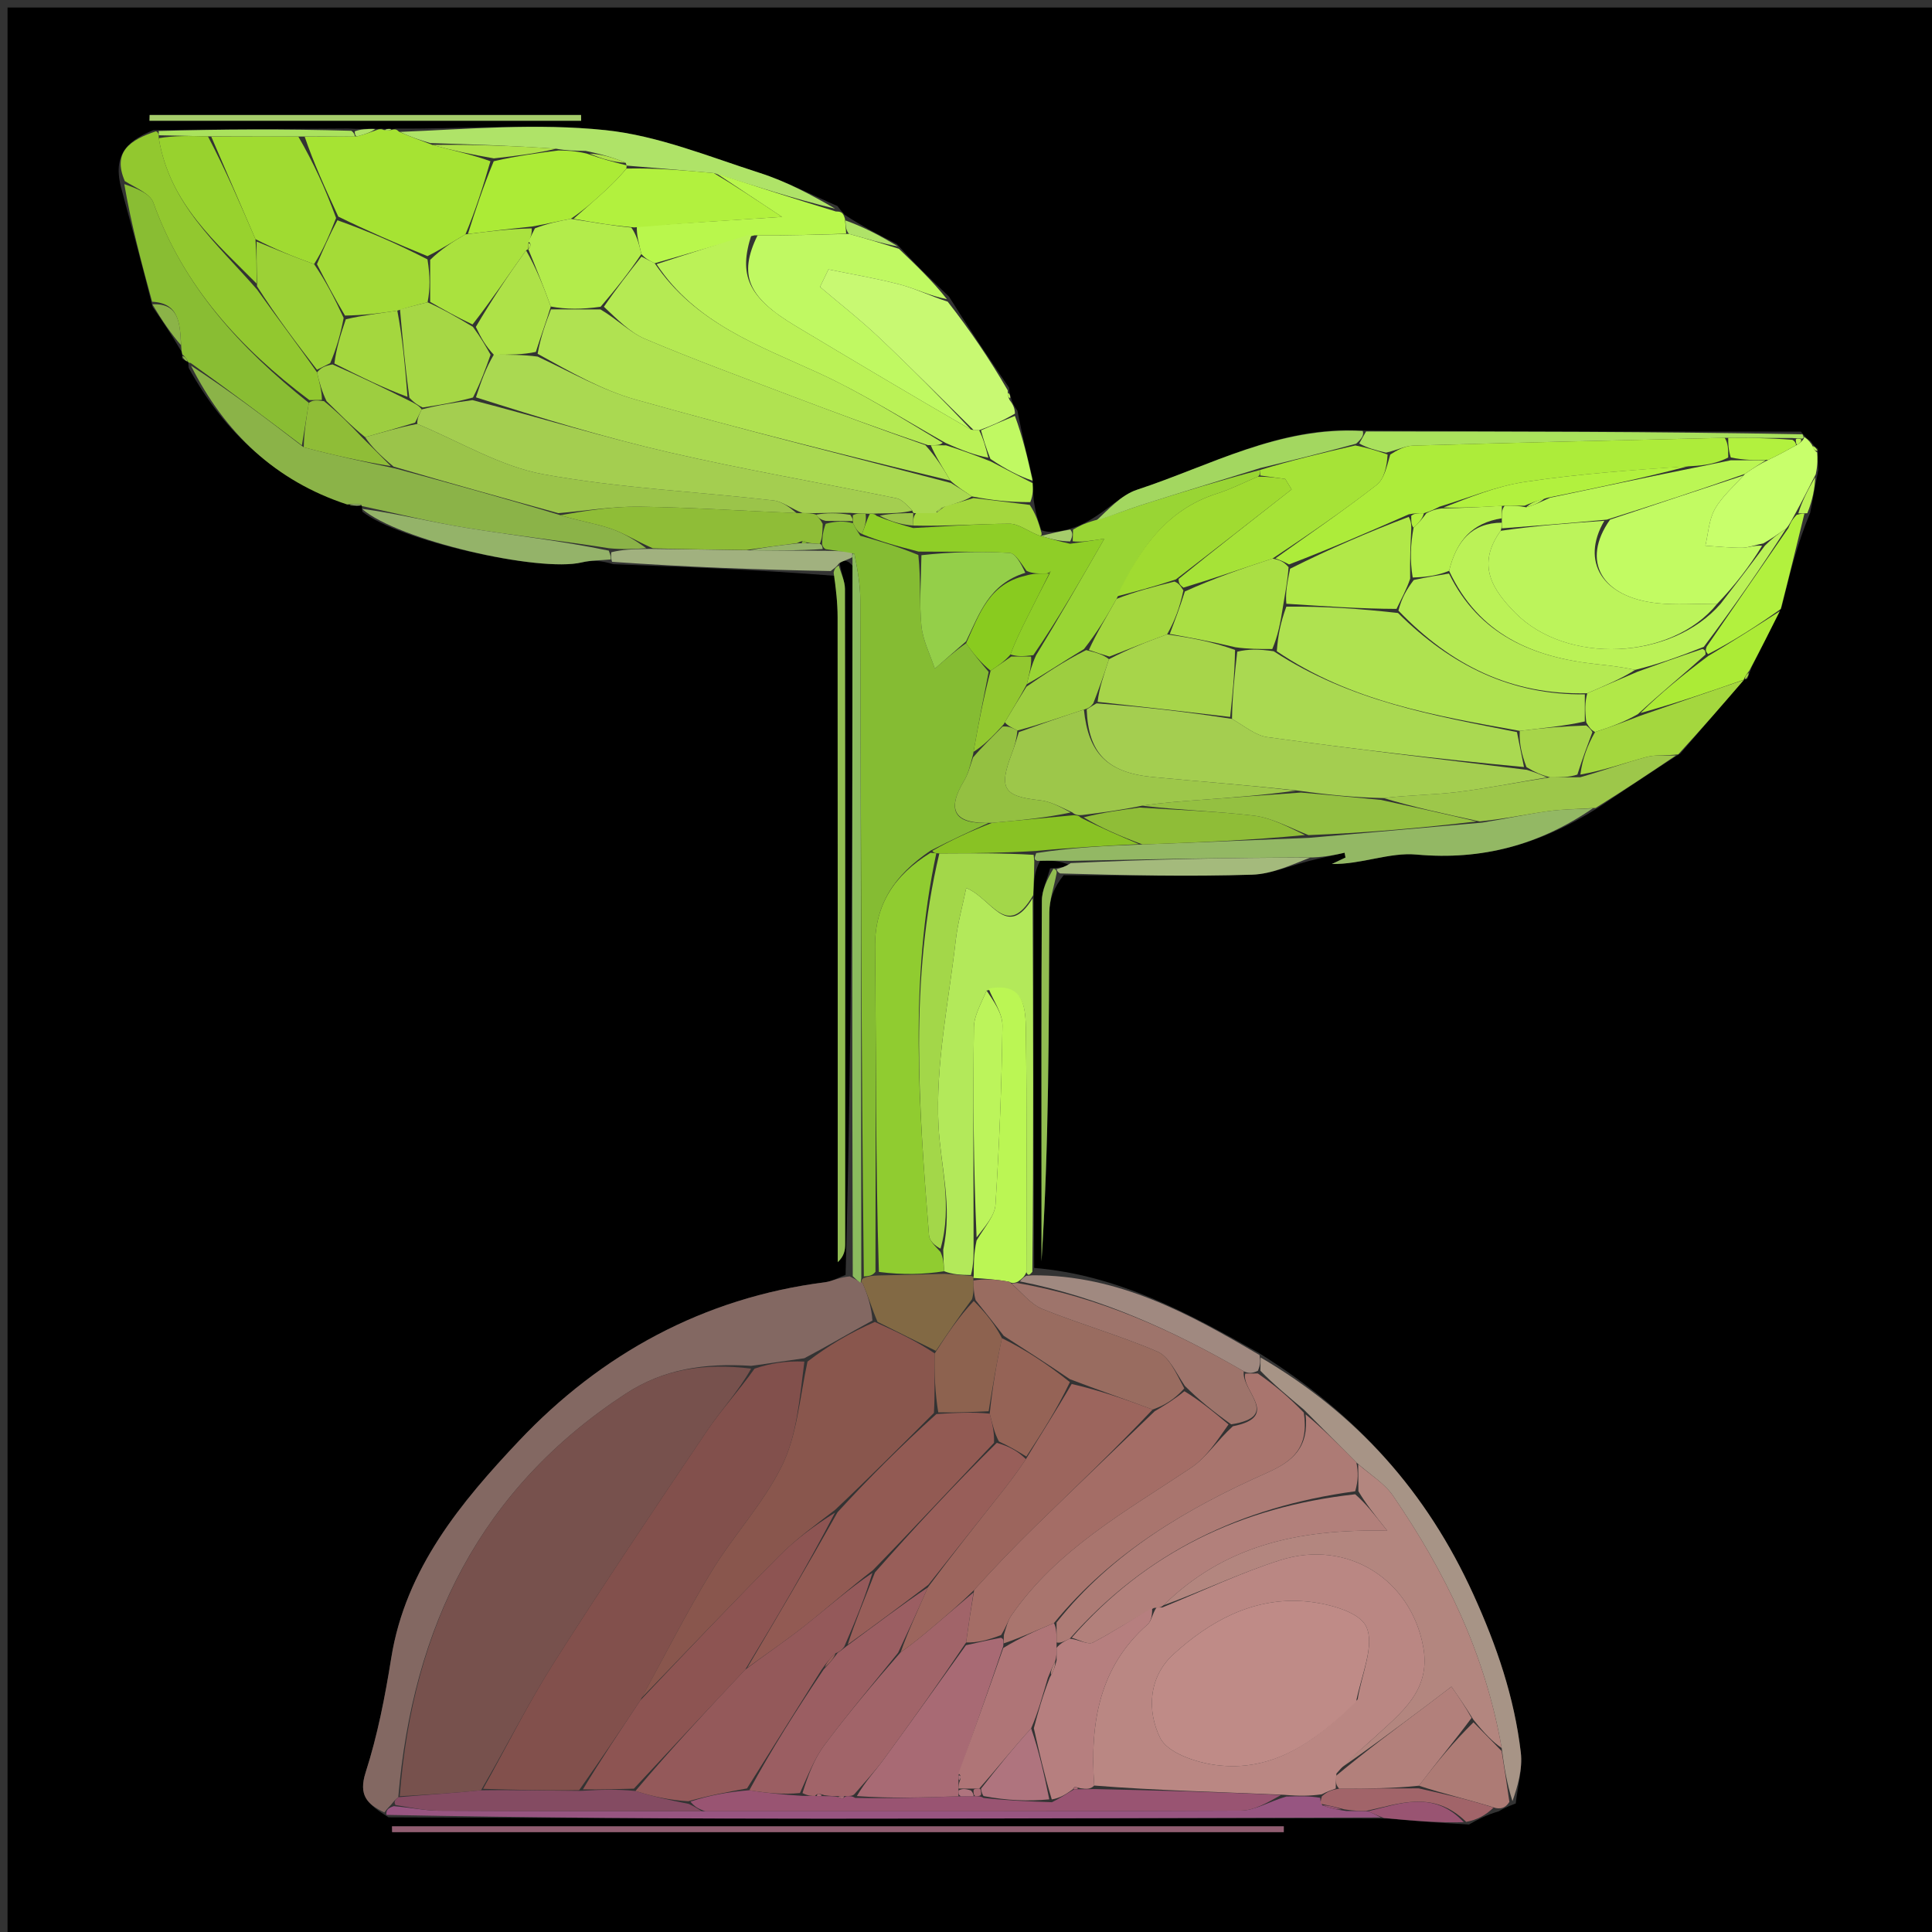 <svg version="1.1" id="Layer_1" xmlns="http://www.w3.org/2000/svg" xmlns:xlink="http://www.w3.org/1999/xlink" x="0px" y="0px"
	 width="100%" viewBox="0 0 256 256" enable-background="new 0 0 256 256" xml:space="preserve">
<rect x="0" y="0" width="256" height="256" fill="#333333" stroke="none"/>
<path fill="#000000" opacity="1" stroke="none" 
	d="
M1,88 
	C1,58.667 1,29.833 1,1 
	C86.333,1 171.667,1 257,1 
	C257,86.333 257,171.667 257,257 
	C171.667,257 86.333,257 1,257 
	C1,200.833 1,144.667 1,88 
M46.075,17.033 
	C37.727,17.078 29.379,17.123 20.301,17.249 
	C17.319,18.513 14.845,20.089 16.026,24.785 
	C17.402,29.851 18.779,34.917 20.22,40.658 
	C21.474,42.484 22.728,44.31 24.033,46.562 
	C24.033,46.562 24.172,46.969 24.125,47.502 
	C24.409,47.696 24.694,47.891 24.976,48.024 
	C24.976,48.024 24.921,48.053 25.008,48.766 
	C29.79,57.367 36.498,63.731 46.664,66.976 
	C47.112,67.012 47.559,67.048 47.979,67.014 
	C47.979,67.014 47.909,67.044 48.015,67.798 
	C52.755,71.597 71.465,75.877 77.085,74.522 
	C78.324,74.223 79.644,74.255 81.27,74.756 
	C90.812,75.124 100.353,75.492 110.668,76.302 
	C110.779,78.116 110.986,79.931 110.988,81.745 
	C111.009,108.521 111.002,135.296 111.002,162.072 
	C111.002,163.795 111.002,165.517 111.002,167.24 
	C111.864,166.45 111.988,165.65 111.989,164.851 
	C111.999,135.913 112.006,106.975 111.962,78.038 
	C111.96,77 111.428,75.964 111.24,74.346 
	C111.804,74.259 112.367,74.172 112.988,75.011 
	C112.939,106.298 112.89,137.585 112.045,168.927 
	C111.132,169.264 110.243,169.79 109.302,169.909 
	C93.213,171.958 79.627,179.419 68.764,190.924 
	C61.119,199.021 53.735,207.863 51.842,219.691 
	C51.026,224.791 50.034,229.92 48.458,234.823 
	C47.471,237.892 48.643,239.059 51.492,240.806 
	C70.745,240.869 89.997,240.983 109.25,240.981 
	C133.818,240.978 158.387,240.881 183.8,240.963 
	C187.203,241.255 190.605,241.547 194.651,241.754 
	C195.767,241.129 196.883,240.504 198.601,240.006 
	C199.076,239.725 199.551,239.444 200.842,238.969 
	C201.092,236.71 201.773,234.4 201.514,232.202 
	C200.648,224.874 198.327,218.077 195.219,211.249 
	C189.035,197.664 179.775,187.331 166.745,179.239 
	C157.49,174.006 148.177,168.939 137.029,168.007 
	C136.962,151.678 136.896,135.348 136.975,118.215 
	C136.999,116.852 137.023,115.49 137.858,114.007 
	C139.224,114.028 140.589,114.048 141.78,114.663 
	C141.191,114.832 140.602,115 139.144,115.059 
	C138.764,116.49 138.062,117.919 138.052,119.352 
	C137.968,132.637 138.002,145.922 138.002,159.207 
	C138.002,161.856 138.002,164.505 138.002,167.155 
	C138.998,151.724 138.967,136.311 139.042,120.899 
	C139.051,119.209 139.674,117.521 140.938,115.974 
	C149.262,115.983 157.592,116.163 165.907,115.9 
	C168.584,115.815 171.224,114.564 174.599,113.801 
	C175.788,113.532 176.977,113.262 178.166,112.992 
	C178.206,113.205 178.245,113.417 178.284,113.63 
	C177.681,113.914 177.078,114.199 176.475,114.484 
	C180.393,114.548 184.121,112.909 187.67,113.233 
	C196.355,114.024 203.996,111.946 211.807,106.996 
	C215.229,104.697 218.652,102.399 222.679,99.814 
	C225.481,96.572 228.282,93.33 231.057,90.035 
	C231.057,90.035 231.053,90.093 231.559,89.927 
	C231.651,89.618 231.743,89.309 232.13,88.352 
	C233.363,85.899 234.596,83.446 236.094,80.391 
	C237.093,76.283 238.092,72.175 239.863,67.935 
	C240.17,66.306 240.477,64.677 240.929,62.282 
	C240.88,61.507 240.831,60.731 240.881,59.464 
	C240.61,59.287 240.339,59.11 239.907,58.438 
	C239.62,58.26 239.333,58.081 238.628,57.193 
	C219.423,57.186 200.218,57.179 180.118,57.036 
	C169.47,56.485 160.334,61.718 150.679,64.887 
	C148.533,65.591 146.808,67.581 144.265,68.992 
	C143.571,69.386 142.878,69.779 141.448,70.158 
	C140.326,70.426 139.205,70.694 137.988,70.253 
	C137.603,69.16 137.218,68.067 136.971,66.241 
	C136.923,65.5 136.874,64.759 136.826,63.369 
	C136.149,60.584 135.471,57.799 134.812,54.416 
	C134.465,53.941 134.119,53.465 133.915,52.527 
	C133.915,52.527 133.744,52.074 133.7,51.367 
	C131.119,47.563 128.537,43.76 125.742,39.295 
	C123.531,37.185 121.32,35.076 118.823,32.322 
	C116.554,31.168 114.284,30.014 111.892,28.438 
	C111.728,28.159 111.483,28.025 110.975,27.306 
	C107.536,25.818 104.189,24.041 100.638,22.902 
	C93.905,20.742 87.157,17.969 80.228,17.246 
	C71.202,16.303 61.993,17.107 52.49,17.038 
	C52.49,17.038 52.117,17.159 51.503,17.037 
	C51.298,17.078 51.094,17.118 50.499,17.038 
	C50.499,17.038 50.108,17.158 49.332,17.024 
	C48.556,17.073 47.78,17.122 46.075,17.033 
M79.5,242 
	C70.315,242 61.131,242 51.946,242 
	C51.95,242.258 51.954,242.515 51.958,242.773 
	C91.341,242.773 130.724,242.773 170.106,242.773 
	C170.107,242.515 170.108,242.258 170.109,242 
	C140.24,242 110.37,242 79.5,242 
M28.585,16.002 
	C44.724,16.002 60.864,16.002 77.004,16.002 
	C77.001,15.748 76.998,15.494 76.995,15.24 
	C57.939,15.24 38.883,15.24 19.827,15.24 
	C19.821,15.494 19.815,15.748 19.808,16.002 
	C22.412,16.002 25.016,16.002 28.585,16.002 
z"/>
<path fill="#836862" opacity="1" stroke="none" 
	d="
M50.928,240.158 
	C48.643,239.059 47.471,237.892 48.458,234.823 
	C50.034,229.92 51.026,224.791 51.842,219.691 
	C53.735,207.863 61.119,199.021 68.764,190.924 
	C79.627,179.419 93.213,171.958 109.302,169.909 
	C110.243,169.79 111.132,169.264 112.597,169.127 
	C113.44,169.543 113.731,169.76 114.284,169.99 
	C115.018,171.657 115.491,173.31 115.601,174.981 
	C112.493,176.658 109.746,178.315 106.585,179.973 
	C104.113,180.311 102.056,180.648 99.545,180.982 
	C93.333,180.584 87.903,181.41 82.923,184.663 
	C63.65,197.252 54.679,215.58 52.775,238.139 
	C52.343,238.478 52.153,238.723 51.796,239.163 
	C51.363,239.598 51.145,239.878 50.928,240.158 
z"/>
<path fill="#B3E95A" opacity="1" stroke="none" 
	d="
M136.83,119.019 
	C136.896,135.348 136.962,151.678 136.793,168.521 
	C136.371,169.036 136.185,169.037 136,168.567 
	C135.998,157.603 136.086,147.109 135.935,136.62 
	C135.891,133.633 135.823,130.061 130.73,131.257 
	C129.97,133.051 129.069,134.577 129.048,136.115 
	C128.922,145.41 128.997,154.708 129.004,164.413 
	C129.016,166.177 129.029,167.534 128.655,168.947 
	C127.231,168.933 126.193,168.862 125.111,168.446 
	C125.035,167.405 125.002,166.709 124.983,165.584 
	C126.239,159.744 124.63,154.493 124.359,149.192 
	C123.943,141.058 125.698,132.804 126.638,124.614 
	C126.901,122.317 127.54,120.064 128.032,117.664 
	C131.412,119.02 133.404,124.629 136.83,119.019 
z"/>
<path fill="#A6E333" opacity="1" stroke="none" 
	d="
M52.117,17.159 
	C52.117,17.159 52.49,17.038 52.823,17.416 
	C54.437,18.181 55.718,18.569 57.295,19.204 
	C60.062,19.963 62.531,20.474 64.985,21.363 
	C63.979,24.827 62.989,27.913 61.674,31.054 
	C59.898,32.073 58.448,33.037 56.643,33.94 
	C52.525,32.254 48.762,30.627 44.827,28.704 
	C43.102,24.988 41.55,21.568 40.377,18.127 
	C42.845,18.096 44.932,18.087 47.35,18.062 
	C48.489,17.751 49.298,17.454 50.108,17.158 
	C50.108,17.158 50.499,17.038 50.832,17.218 
	C51.483,17.318 51.8,17.238 52.117,17.159 
z"/>
<path fill="#C0F962" opacity="1" stroke="none" 
	d="
M119.109,32.966 
	C121.32,35.076 123.531,37.185 125.466,39.64 
	C123.227,39.212 121.316,38.246 119.291,37.712 
	C116.159,36.886 112.949,36.355 109.772,35.699 
	C109.401,36.471 109.031,37.243 108.661,38.015 
	C111.268,40.235 113.974,42.35 116.46,44.698 
	C120.718,48.719 124.838,52.885 128.671,56.933 
	C120.682,52.311 113.031,47.757 105.395,43.177 
	C99.095,39.398 97.808,36.463 100.377,31.186 
	C104.54,31.218 108.332,31.092 112.486,30.988 
	C114.936,31.662 117.023,32.314 119.109,32.966 
z"/>
<path fill="#8BB348" opacity="1" stroke="none" 
	d="
M46.002,66.849 
	C36.498,63.731 29.79,57.367 25.309,48.453 
	C30.408,51.765 35.205,55.389 40.247,59.27 
	C44.326,60.352 48.162,61.178 52.363,62.067 
	C59.814,64.085 66.9,66.041 74.254,68.265 
	C76.669,69.023 78.872,69.344 80.943,70.052 
	C82.726,70.661 84.358,71.712 85.642,72.643 
	C83.827,72.766 82.426,72.813 80.695,72.645 
	C74.19,71.619 67.993,70.948 61.849,69.953 
	C57.168,69.196 52.553,68.029 47.909,67.044 
	C47.909,67.044 47.979,67.014 47.835,66.861 
	C47.128,66.755 46.565,66.802 46.002,66.849 
z"/>
<path fill="#A3D749" opacity="1" stroke="none" 
	d="
M136.902,118.617 
	C133.404,124.629 131.412,119.02 128.032,117.664 
	C127.54,120.064 126.901,122.317 126.638,124.614 
	C125.698,132.804 123.943,141.058 124.359,149.192 
	C124.63,154.493 126.239,159.744 124.627,165.452 
	C123.858,165.065 123.157,164.404 123.1,163.692 
	C121.758,146.79 120.467,129.881 124.467,113.086 
	C128.892,113.062 132.914,113.025 136.962,113.272 
	C137.007,113.747 137.027,113.937 137.047,114.127 
	C137.023,115.49 136.999,116.852 136.902,118.617 
z"/>
<path fill="#C8F972" opacity="1" stroke="none" 
	d="
M129.015,56.99 
	C124.838,52.885 120.718,48.719 116.46,44.698 
	C113.974,42.35 111.268,40.235 108.661,38.015 
	C109.031,37.243 109.401,36.471 109.772,35.699 
	C112.949,36.355 116.159,36.886 119.291,37.712 
	C121.316,38.246 123.227,39.212 125.573,39.97 
	C128.537,43.76 131.119,47.563 133.537,51.733 
	C133.506,52.396 133.64,52.692 133.773,52.989 
	C134.119,53.465 134.465,53.941 134.487,54.81 
	C132.77,55.808 131.378,56.413 129.743,57.01 
	C129.5,57.002 129.015,56.99 129.015,56.99 
z"/>
<path fill="#89BD33" opacity="1" stroke="none" 
	d="
M40.003,59.014 
	C35.205,55.389 30.408,51.765 25.266,48.097 
	C24.921,48.053 24.976,48.024 24.88,47.843 
	C24.625,47.392 24.42,47.161 24.172,46.969 
	C24.172,46.969 24.033,46.562 24.014,45.952 
	C23.857,42.737 23.688,40.155 20.155,39.982 
	C18.779,34.917 17.402,29.851 16.47,24.397 
	C18.083,24.946 19.891,25.654 20.323,26.856 
	C24.298,37.919 31.797,46.114 40.924,53.386 
	C40.575,55.511 40.289,57.263 40.003,59.014 
z"/>
<path fill="#92C82F" opacity="1" stroke="none" 
	d="
M40.986,53.012 
	C31.797,46.114 24.298,37.919 20.323,26.856 
	C19.891,25.654 18.083,24.946 16.541,24 
	C14.845,20.089 17.319,18.513 20.668,17.398 
	C21.034,17.546 21.036,17.924 21.041,18.31 
	C22.48,27.065 28.713,32.214 34.056,38.359 
	C36.745,42.143 39.373,45.569 42.011,49.344 
	C42.343,50.792 42.664,51.892 42.653,52.995 
	C41.875,53.002 41.43,53.007 40.986,53.012 
z"/>
<path fill="#93B864" opacity="1" stroke="none" 
	d="
M137.453,114.067 
	C137.027,113.937 137.007,113.747 137.306,113.039 
	C142.057,112.297 146.487,112.074 151.394,111.894 
	C158.923,111.628 165.975,111.318 173.493,111.016 
	C181.305,110.349 188.652,109.674 196.418,108.997 
	C199.581,108.483 202.313,107.879 205.076,107.491 
	C207.05,107.213 209.064,107.224 211.06,107.106 
	C203.996,111.946 196.355,114.024 187.67,113.233 
	C184.121,112.909 180.393,114.548 176.475,114.484 
	C177.078,114.199 177.681,113.914 178.284,113.63 
	C178.245,113.417 178.206,113.205 178.166,112.992 
	C176.977,113.262 175.788,113.532 173.95,113.618 
	C162.852,113.647 152.403,113.858 141.954,114.069 
	C140.589,114.048 139.224,114.028 137.453,114.067 
z"/>
<path fill="#A79486" opacity="1" stroke="none" 
	d="
M167.04,179.872 
	C179.775,187.331 189.035,197.664 195.219,211.249 
	C198.327,218.077 200.648,224.874 201.514,232.202 
	C201.773,234.4 201.092,236.71 200.41,238.663 
	C199.644,236.247 199.31,234.137 198.98,231.62 
	C196.784,219.068 191.478,208.254 184.571,198.18 
	C183.434,196.522 181.524,195.393 179.731,193.789 
	C177.327,191.374 175.163,189.188 172.762,186.775 
	C170.685,185.029 168.844,183.509 167.007,181.637 
	C167.02,180.813 167.03,180.343 167.04,179.872 
z"/>
<path fill="#99D534" opacity="1" stroke="none" 
	d="
M142.184,70.173 
	C142.878,69.779 143.571,69.386 144.961,68.982 
	C147.488,68.29 149.296,67.534 151.155,66.942 
	C156.427,65.264 161.719,63.653 166.998,62.263 
	C166.992,62.51 166.981,63.005 166.662,63.157 
	C164.657,64.013 163.013,64.848 161.278,65.397 
	C154.404,67.576 150.878,72.964 147.948,79.355 
	C146.592,81.794 145.292,83.893 143.63,86.007 
	C140.848,87.679 138.429,89.335 136.061,90.651 
	C136.408,89.206 136.705,88.101 137.291,86.815 
	C140.358,81.794 143.136,76.953 146.337,71.375 
	C144.284,71.695 143.208,71.863 142.138,71.722 
	C142.158,70.999 142.171,70.586 142.184,70.173 
z"/>
<path fill="#975581" opacity="1" stroke="none" 
	d="
M51.21,240.482 
	C51.145,239.878 51.363,239.598 52.178,239.325 
	C54.573,239.541 56.367,239.922 58.164,239.932 
	C69.77,239.996 81.376,239.98 93.453,239.995 
	C117.417,240.001 140.91,240.046 164.403,239.92 
	C166.281,239.91 168.152,238.721 170.436,238.051 
	C172.205,238 173.565,237.977 174.938,238.22 
	C174.967,238.66 174.983,238.836 175.24,239.232 
	C176.326,239.625 177.17,239.797 178.389,239.968 
	C179.511,239.964 180.259,239.961 181.277,240.002 
	C182.016,240.305 182.486,240.565 182.955,240.825 
	C158.387,240.881 133.818,240.978 109.25,240.981 
	C89.997,240.983 70.745,240.869 51.21,240.482 
z"/>
<path fill="#AFE368" opacity="1" stroke="none" 
	d="
M56.998,18.957 
	C55.718,18.569 54.437,18.181 53.01,17.477 
	C61.993,17.107 71.202,16.303 80.228,17.246 
	C87.157,17.969 93.905,20.742 100.638,22.902 
	C104.189,24.041 107.536,25.818 110.667,27.659 
	C105.234,26.344 100.108,24.678 94.579,22.933 
	C90.466,22.553 86.756,22.251 83.034,21.942 
	C83.023,21.935 83.032,21.91 82.908,21.574 
	C81.192,20.827 79.601,20.416 77.61,19.997 
	C76.139,19.971 75.07,19.953 73.687,19.707 
	C67.915,19.304 62.457,19.131 56.998,18.957 
z"/>
<path fill="#9DC74A" opacity="1" stroke="none" 
	d="
M211.434,107.051 
	C209.064,107.224 207.05,107.213 205.076,107.491 
	C202.313,107.879 199.581,108.483 196.065,108.841 
	C191.197,107.789 187.1,106.892 183.336,105.75 
	C186.788,105.337 189.927,105.336 193.019,104.957 
	C197.031,104.464 201.006,103.67 205.397,103.004 
	C206.863,102.999 207.929,102.995 209.393,102.989 
	C212.577,102.078 215.336,101.069 218.162,100.308 
	C219.396,99.976 220.766,100.154 222.075,100.1 
	C218.652,102.399 215.229,104.697 211.434,107.051 
z"/>
<path fill="#C8FF6B" opacity="1" stroke="none" 
	d="
M239.045,57.903 
	C239.333,58.081 239.62,58.26 240.058,58.886 
	C240.352,59.584 240.544,59.792 240.782,59.956 
	C240.831,60.731 240.88,61.507 240.594,62.848 
	C239.51,64.945 238.762,66.476 237.805,68.203 
	C237.386,68.925 237.176,69.451 236.67,70.047 
	C235.582,70.745 234.792,71.372 233.632,72.014 
	C232.457,72.225 231.654,72.578 230.848,72.583 
	C229.223,72.592 227.597,72.411 225.971,72.309 
	C226.361,70.679 226.434,68.87 227.225,67.465 
	C228.162,65.797 229.717,64.477 231.22,62.79 
	C232.289,62.043 233.141,61.512 234.318,60.928 
	C235.759,60.249 236.876,59.622 238.165,58.907 
	C238.556,58.679 238.735,58.499 238.954,58.202 
	C239.033,58.125 239.045,57.903 239.045,57.903 
z"/>
<path fill="#915D71" opacity="1" stroke="none" 
	d="
M80,242 
	C110.37,242 140.24,242 170.109,242 
	C170.108,242.258 170.107,242.515 170.106,242.773 
	C130.724,242.773 91.341,242.773 51.958,242.773 
	C51.954,242.515 51.95,242.258 51.946,242 
	C61.131,242 70.315,242 80,242 
z"/>
<path fill="#B9F74C" opacity="1" stroke="none" 
	d="
M94.982,23.012 
	C100.108,24.678 105.234,26.344 110.759,28.023 
	C111.483,28.025 111.728,28.159 111.96,29.001 
	C112.059,30.031 112.091,30.499 112.123,30.966 
	C108.332,31.092 104.54,31.218 99.976,31.183 
	C95.137,32.347 91.07,33.674 86.749,34.882 
	C85.996,34.509 85.497,34.255 84.987,33.654 
	C84.652,32.204 84.326,31.103 84.388,29.983 
	C90.603,29.585 96.43,29.207 103.618,28.74 
	C99.846,26.238 97.414,24.625 94.982,23.012 
z"/>
<path fill="#AAE25D" opacity="1" stroke="none" 
	d="
M181.012,57.172 
	C200.218,57.179 219.423,57.186 238.837,57.548 
	C239.045,57.903 239.033,58.125 238.724,58.124 
	C238.414,58.123 237.932,58.052 237.487,58.042 
	C234.359,58.028 231.677,58.024 228.536,58.014 
	C214.469,58.34 200.862,58.652 187.257,59.045 
	C186.164,59.077 185.086,59.663 183.653,59.979 
	C182.201,59.644 181.098,59.321 180.108,58.763 
	C180.485,58.075 180.749,57.624 181.012,57.172 
z"/>
<path fill="#A4D73E" opacity="1" stroke="none" 
	d="
M222.377,99.957 
	C220.766,100.154 219.396,99.976 218.162,100.308 
	C215.336,101.069 212.577,102.078 209.408,102.632 
	C209.683,100.522 210.341,98.766 211.358,96.993 
	C213.476,96.313 215.236,95.651 217.351,94.836 
	C222.165,93.152 226.625,91.62 231.084,90.087 
	C228.282,93.33 225.481,96.572 222.377,99.957 
z"/>
<path fill="#8BBB5E" opacity="1" stroke="none" 
	d="
M114.022,169.976 
	C113.731,169.76 113.44,169.543 112.995,169.1 
	C112.89,137.585 112.939,106.298 112.96,74.296 
	C112.932,73.413 112.931,73.244 113.211,73.379 
	C113.668,75.643 113.993,77.605 113.998,79.568 
	C114.076,109.43 114.111,139.293 114.127,169.361 
	C114.098,169.567 114.022,169.976 114.022,169.976 
z"/>
<path fill="#94B369" opacity="1" stroke="none" 
	d="
M47.962,67.421 
	C52.553,68.029 57.168,69.196 61.849,69.953 
	C67.993,70.948 74.19,71.619 80.67,72.964 
	C80.959,73.71 80.943,73.922 80.926,74.134 
	C79.644,74.255 78.324,74.223 77.085,74.522 
	C71.465,75.877 52.755,71.597 47.962,67.421 
z"/>
<path fill="#91BD51" opacity="1" stroke="none" 
	d="
M111.144,74.927 
	C111.428,75.964 111.96,77 111.962,78.038 
	C112.006,106.975 111.999,135.913 111.989,164.851 
	C111.988,165.65 111.864,166.45 111.002,167.24 
	C111.002,165.517 111.002,163.795 111.002,162.072 
	C111.002,135.296 111.009,108.521 110.988,81.745 
	C110.986,79.931 110.779,78.116 110.463,75.889 
	C110.553,75.293 110.848,75.11 111.144,74.927 
z"/>
<path fill="#A08980" opacity="1" stroke="none" 
	d="
M166.893,179.556 
	C167.03,180.343 167.02,180.813 166.673,181.64 
	C165.891,181.999 165.446,182.001 164.806,181.706 
	C155.286,176.194 145.62,171.867 135.144,169.794 
	C135.489,169.381 135.73,169.192 135.999,169.039 
	C136.185,169.037 136.371,169.036 136.831,168.984 
	C148.177,168.939 157.49,174.006 166.893,179.556 
z"/>
<path fill="#A3D760" opacity="1" stroke="none" 
	d="
M180.565,57.104 
	C180.749,57.624 180.485,58.075 179.703,58.789 
	C175.125,60.039 171.064,61.027 167.004,62.016 
	C161.719,63.653 156.427,65.264 151.155,66.942 
	C149.296,67.534 147.488,68.29 145.273,68.975 
	C146.808,67.581 148.533,65.591 150.679,64.887 
	C160.334,61.718 169.47,56.485 180.565,57.104 
z"/>
<path fill="#ACEB36" opacity="1" stroke="none" 
	d="
M231.071,90.061 
	C226.625,91.62 222.165,93.152 217.374,94.48 
	C220.026,91.849 223.009,89.421 226.334,86.933 
	C229.726,84.913 232.777,82.953 235.829,80.993 
	C234.596,83.446 233.363,85.899 231.815,88.83 
	C231.283,89.531 231.134,89.792 231.053,90.093 
	C231.053,90.093 231.057,90.035 231.071,90.061 
z"/>
<path fill="#A1B17F" opacity="1" stroke="none" 
	d="
M111.192,74.636 
	C110.848,75.11 110.553,75.293 110.076,75.668 
	C100.353,75.492 90.812,75.124 81.098,74.445 
	C80.943,73.922 80.959,73.71 81.001,73.179 
	C82.426,72.813 83.827,72.766 86.095,72.73 
	C90.937,72.786 94.912,72.833 99.352,72.917 
	C102.892,72.958 105.966,72.961 109.43,72.979 
	C110.857,73.021 111.894,73.049 112.931,73.076 
	C112.931,73.244 112.932,73.413 112.931,73.833 
	C112.367,74.172 111.804,74.259 111.192,74.636 
z"/>
<path fill="#AD7B75" opacity="1" stroke="none" 
	d="
M198.975,232.026 
	C199.31,234.137 199.644,236.247 200.002,238.76 
	C199.551,239.444 199.076,239.725 198.206,239.579 
	C194.537,238.424 191.262,237.696 188.012,236.617 
	C190.357,233.51 192.679,230.753 195.242,228.216 
	C196.647,229.633 197.811,230.83 198.975,232.026 
z"/>
<path fill="#A4BA7C" opacity="1" stroke="none" 
	d="
M141.867,114.366 
	C152.403,113.858 162.852,113.647 173.591,113.641 
	C171.224,114.564 168.584,115.815 165.907,115.9 
	C157.592,116.163 149.262,115.983 140.475,115.737 
	C140.013,115.5 140.013,115.168 140.013,115.168 
	C140.602,115 141.191,114.832 141.867,114.366 
z"/>
<path fill="#B2F13E" opacity="1" stroke="none" 
	d="
M235.961,80.692 
	C232.777,82.953 229.726,84.913 226.331,86.677 
	C225.982,86.308 225.977,86.137 226.144,85.681 
	C229.865,80.256 233.416,75.117 236.966,69.977 
	C237.176,69.451 237.386,68.925 238.074,68.216 
	C238.732,68.044 238.912,68.055 239.091,68.067 
	C238.092,72.175 237.093,76.283 235.961,80.692 
z"/>
<path fill="#A6CD6B" opacity="1" stroke="none" 
	d="
M28.102,16.002 
	C25.016,16.002 22.412,16.002 19.808,16.002 
	C19.815,15.748 19.821,15.494 19.827,15.24 
	C38.883,15.24 57.939,15.24 76.995,15.24 
	C76.998,15.494 77.001,15.748 77.004,16.002 
	C60.864,16.002 44.724,16.002 28.102,16.002 
z"/>
<path fill="#B3EC4B" opacity="1" stroke="none" 
	d="
M136.825,64.018 
	C136.874,64.759 136.923,65.5 136.521,66.535 
	C133.712,66.55 131.352,66.271 128.778,65.776 
	C127.708,65.039 126.854,64.517 125.917,63.674 
	C124.89,61.903 123.944,60.452 123.333,59.001 
	C124.113,58.999 124.558,58.997 125.364,59.011 
	C127.487,59.679 129.249,60.332 131.296,61.151 
	C133.329,62.217 135.077,63.117 136.825,64.018 
z"/>
<path fill="#A16469" opacity="1" stroke="none" 
	d="
M187.988,236.968 
	C191.262,237.696 194.537,238.424 197.905,239.515 
	C196.883,240.504 195.767,241.129 194.283,241.41 
	C189.917,237.138 185.422,239.021 181.008,239.958 
	C180.259,239.961 179.511,239.964 178.144,239.753 
	C176.683,239.363 175.841,239.188 174.998,239.012 
	C174.983,238.836 174.967,238.66 175.153,238.02 
	C175.901,237.366 176.447,237.176 177.452,236.998 
	C181.27,236.996 184.629,236.982 187.988,236.968 
z"/>
<path fill="#91BD51" opacity="1" stroke="none" 
	d="
M139.579,115.114 
	C140.013,115.168 140.013,115.5 140.012,115.666 
	C139.674,117.521 139.051,119.209 139.042,120.899 
	C138.967,136.311 138.998,151.724 138.002,167.155 
	C138.002,164.505 138.002,161.856 138.002,159.207 
	C138.002,145.922 137.968,132.637 138.052,119.352 
	C138.062,117.919 138.764,116.49 139.579,115.114 
z"/>
<path fill="#A4D73E" opacity="1" stroke="none" 
	d="
M128.992,65.991 
	C131.352,66.271 133.712,66.55 136.452,66.902 
	C137.218,68.067 137.603,69.16 138.012,70.634 
	C138.036,71.014 137.969,71.035 137.636,70.941 
	C136.126,70.337 134.947,69.392 133.772,69.397 
	C129.516,69.415 125.26,69.753 121.004,69.64 
	C121.005,68.873 121.006,68.434 121.38,67.995 
	C122.499,67.997 123.245,67.998 124.192,67.869 
	C124.644,67.534 124.847,67.29 125.36,67.003 
	C126.81,66.664 127.901,66.327 128.992,65.991 
z"/>
<path fill="#C0F962" opacity="1" stroke="none" 
	d="
M136.826,63.693 
	C135.077,63.117 133.329,62.217 131.24,60.813 
	C130.595,59.212 130.29,58.115 129.986,57.017 
	C131.378,56.413 132.77,55.808 134.478,55.109 
	C135.471,57.799 136.149,60.584 136.826,63.693 
z"/>
<path fill="#995472" opacity="1" stroke="none" 
	d="
M181.277,240.002 
	C185.422,239.021 189.917,237.138 193.962,241.452 
	C190.605,241.547 187.203,241.255 183.377,240.894 
	C182.486,240.565 182.016,240.305 181.277,240.002 
z"/>
<path fill="#AAE25D" opacity="1" stroke="none" 
	d="
M21.036,17.924 
	C21.036,17.924 21.034,17.546 21.033,17.357 
	C29.379,17.123 37.727,17.078 46.543,17.329 
	C47.01,17.624 47.02,18.078 47.02,18.078 
	C44.932,18.087 42.845,18.096 39.918,18.091 
	C35.383,18.086 31.687,18.094 27.557,18.073 
	C25.094,18.003 23.065,17.963 21.036,17.924 
z"/>
<path fill="#AFE368" opacity="1" stroke="none" 
	d="
M112.486,30.988 
	C112.091,30.499 112.059,30.031 112.021,29.212 
	C114.284,30.014 116.554,31.168 118.966,32.644 
	C117.023,32.314 114.936,31.662 112.486,30.988 
z"/>
<path fill="#BBF257" opacity="1" stroke="none" 
	d="
M239.477,68.001 
	C238.912,68.055 238.732,68.044 238.283,68.02 
	C238.762,66.476 239.51,64.945 240.521,63.231 
	C240.477,64.677 240.17,66.306 239.477,68.001 
z"/>
<path fill="#8BB348" opacity="1" stroke="none" 
	d="
M20.187,40.32 
	C23.688,40.155 23.857,42.737 23.988,45.739 
	C22.728,44.31 21.474,42.484 20.187,40.32 
z"/>
<path fill="#A6CD6B" opacity="1" stroke="none" 
	d="
M141.816,70.166 
	C142.171,70.586 142.158,70.999 141.808,71.742 
	C140.304,71.726 139.136,71.381 137.969,71.035 
	C137.969,71.035 138.036,71.014 138.059,70.988 
	C139.205,70.694 140.326,70.426 141.816,70.166 
z"/>
<path fill="#AFE368" opacity="1" stroke="none" 
	d="
M47.35,18.062 
	C47.02,18.078 47.01,17.624 47.007,17.397 
	C47.78,17.122 48.556,17.073 49.72,17.091 
	C49.298,17.454 48.489,17.751 47.35,18.062 
z"/>
<path fill="#C0F962" opacity="1" stroke="none" 
	d="
M133.844,52.758 
	C133.64,52.692 133.506,52.396 133.559,52.087 
	C133.744,52.074 133.915,52.527 133.844,52.758 
z"/>
<path fill="#94B369" opacity="1" stroke="none" 
	d="
M46.333,66.913 
	C46.565,66.802 47.128,66.755 47.849,66.896 
	C47.559,67.048 47.112,67.012 46.333,66.913 
z"/>
<path fill="#BBF257" opacity="1" stroke="none" 
	d="
M240.831,59.71 
	C240.544,59.792 240.352,59.584 240.138,59.133 
	C240.339,59.11 240.61,59.287 240.831,59.71 
z"/>
<path fill="#AFE368" opacity="1" stroke="none" 
	d="
M51.81,17.098 
	C51.8,17.238 51.483,17.318 51.028,17.278 
	C51.094,17.118 51.298,17.078 51.81,17.098 
z"/>
<path fill="#8BB348" opacity="1" stroke="none" 
	d="
M24.148,47.236 
	C24.42,47.161 24.625,47.392 24.881,47.874 
	C24.694,47.891 24.409,47.696 24.148,47.236 
z"/>
<path fill="#A4D73E" opacity="1" stroke="none" 
	d="
M231.306,90.01 
	C231.134,89.792 231.283,89.531 231.667,89.154 
	C231.743,89.309 231.651,89.618 231.306,90.01 
z"/>
<path fill="#77514D" opacity="1" stroke="none" 
	d="
M52.967,238.007 
	C54.679,215.58 63.65,197.252 82.923,184.663 
	C87.903,181.41 93.333,180.584 99.531,181.349 
	C97.856,184.343 95.541,186.832 93.665,189.616 
	C86.833,199.75 80.013,209.897 73.461,220.213 
	C70.019,225.633 67.142,231.413 63.739,237.222 
	C59.969,237.612 56.468,237.809 52.967,238.007 
z"/>
<path fill="#82504C" opacity="1" stroke="none" 
	d="
M64.009,237.03 
	C67.142,231.413 70.019,225.633 73.461,220.213 
	C80.013,209.897 86.833,199.75 93.665,189.616 
	C95.541,186.832 97.856,184.343 99.984,181.352 
	C102.056,180.648 104.113,180.311 106.585,180.415 
	C105.946,185.313 105.612,190.118 103.657,194.135 
	C101.214,199.153 97.225,203.393 94.294,208.208 
	C90.971,213.667 88.08,219.389 84.854,225.299 
	C82.137,229.404 79.568,233.206 76.742,237.202 
	C72.326,237.274 68.167,237.152 64.009,237.03 
z"/>
<path fill="#89564D" opacity="1" stroke="none" 
	d="
M85.002,224.997 
	C88.08,219.389 90.971,213.667 94.294,208.208 
	C97.225,203.393 101.214,199.153 103.657,194.135 
	C105.612,190.118 105.946,185.313 107,180.415 
	C109.746,178.315 112.493,176.658 115.914,175.166 
	C119.063,176.552 121.538,177.774 123.858,179.337 
	C123.802,182.12 123.901,184.56 123.751,187.224 
	C119.335,191.632 115.167,195.816 110.656,200.062 
	C107.956,202.123 105.442,203.966 103.271,206.151 
	C97.106,212.358 91.082,218.705 85.002,224.997 
z"/>
<path fill="#826944" opacity="1" stroke="none" 
	d="
M124.013,178.995 
	C121.538,177.774 119.063,176.552 116.276,175.147 
	C115.491,173.31 115.018,171.657 114.284,169.99 
	C114.022,169.976 114.098,169.567 114.435,169.345 
	C115.184,169.078 115.595,169.032 116.46,169.003 
	C119.66,168.943 122.408,168.867 125.155,168.791 
	C126.193,168.862 127.231,168.933 128.641,169.059 
	C129.013,169.115 128.973,169.337 128.983,169.674 
	C129.01,170.691 129.028,171.371 128.797,172.153 
	C127.036,174.502 125.525,176.748 124.013,178.995 
z"/>
<path fill="#844B62" opacity="1" stroke="none" 
	d="
M63.739,237.222 
	C68.167,237.152 72.326,237.274 76.982,237.295 
	C79.65,237.133 81.82,237.07 84.201,237.314 
	C86.6,238.075 88.788,238.528 91.264,239.028 
	C92.028,239.379 92.505,239.684 92.983,239.99 
	C81.376,239.98 69.77,239.996 58.164,239.932 
	C56.367,239.922 54.573,239.541 52.395,239.169 
	C52.153,238.723 52.343,238.478 52.775,238.139 
	C56.468,237.809 59.969,237.612 63.739,237.222 
z"/>
<path fill="#90CC30" opacity="1" stroke="none" 
	d="
M125.111,168.446 
	C122.408,168.867 119.66,168.943 116.457,168.536 
	C116.002,153.897 116.11,139.74 115.949,125.587 
	C115.884,119.856 118.506,115.961 123.298,112.999 
	C123.724,113.034 123.895,113.053 124.065,113.072 
	C120.467,129.881 121.758,146.79 123.1,163.692 
	C123.157,164.404 123.858,165.065 124.614,165.881 
	C125.002,166.709 125.035,167.405 125.111,168.446 
z"/>
<path fill="#BBF654" opacity="1" stroke="none" 
	d="
M136,168.567 
	C135.73,169.192 135.489,169.381 134.895,169.813 
	C134.513,170.019 134.019,170.075 133.726,169.84 
	C131.946,169.516 130.46,169.427 128.973,169.337 
	C128.973,169.337 129.013,169.115 129.027,169.003 
	C129.029,167.534 129.016,166.177 129.403,164.372 
	C130.535,162.488 131.813,161.087 131.907,159.611 
	C132.409,151.717 132.732,143.805 132.828,135.896 
	C132.847,134.27 131.638,132.629 130.996,130.994 
	C135.823,130.061 135.891,133.633 135.935,136.62 
	C136.086,147.109 135.998,157.603 136,168.567 
z"/>
<path fill="#BCF45B" opacity="1" stroke="none" 
	d="
M130.73,131.257 
	C131.638,132.629 132.847,134.27 132.828,135.896 
	C132.732,143.805 132.409,151.717 131.907,159.611 
	C131.813,161.087 130.535,162.488 129.404,163.965 
	C128.997,154.708 128.922,145.41 129.048,136.115 
	C129.069,134.577 129.97,133.051 130.73,131.257 
z"/>
<path fill="#A0DB31" opacity="1" stroke="none" 
	d="
M27.992,18.103 
	C31.687,18.094 35.383,18.086 39.538,18.113 
	C41.55,21.568 43.102,24.988 44.535,28.888 
	C43.611,31.245 42.805,33.123 41.619,34.998 
	C38.827,33.996 36.414,32.998 33.85,31.687 
	C31.798,26.95 29.895,22.526 27.992,18.103 
z"/>
<path fill="#A4DB37" opacity="1" stroke="none" 
	d="
M41.998,35 
	C42.805,33.123 43.611,31.245 44.708,29.184 
	C48.762,30.627 52.525,32.254 56.643,34.369 
	C56.999,36.571 56.999,38.286 56.658,40.054 
	C55.213,40.406 54.108,40.704 52.644,41.159 
	C50.191,41.542 48.097,41.77 45.715,41.815 
	C44.284,39.421 43.141,37.211 41.998,35 
z"/>
<path fill="#ACEB36" opacity="1" stroke="none" 
	d="
M74.001,19.936 
	C75.07,19.953 76.139,19.971 77.722,20.343 
	C79.834,21.101 81.433,21.505 83.032,21.91 
	C83.032,21.91 83.023,21.935 83.001,22.327 
	C81.779,23.816 80.587,24.922 79.378,26.009 
	C78.261,27.014 77.125,27.998 75.627,28.996 
	C73.836,29.335 72.415,29.669 70.574,30.004 
	C67.435,30.334 64.717,30.666 62,30.998 
	C62.989,27.913 63.979,24.827 65.422,21.365 
	C68.585,20.637 71.293,20.286 74.001,19.936 
z"/>
<path fill="#AAE23E" opacity="1" stroke="none" 
	d="
M61.674,31.054 
	C64.717,30.666 67.435,30.334 70.456,30.257 
	C70.509,31.011 70.258,31.51 70.006,32.256 
	C70.004,32.501 70.005,32.993 70.002,32.996 
	C70,33 69.998,33.006 69.704,33.176 
	C67.273,36.562 65.135,39.778 62.616,42.993 
	C60.489,41.994 58.744,40.997 56.998,40 
	C56.999,38.286 56.999,36.571 56.999,34.429 
	C58.448,33.037 59.898,32.073 61.674,31.054 
z"/>
<path fill="#AEE248" opacity="1" stroke="none" 
	d="
M73.687,19.707 
	C71.293,20.286 68.585,20.637 65.439,20.987 
	C62.531,20.474 60.062,19.963 57.295,19.204 
	C62.457,19.131 67.915,19.304 73.687,19.707 
z"/>
<path fill="#BBF257" opacity="1" stroke="none" 
	d="
M129.743,57.01 
	C130.29,58.115 130.595,59.212 130.955,60.647 
	C129.249,60.332 127.487,59.679 125.275,58.681 
	C119.368,55.331 114.067,51.987 108.419,49.402 
	C100.449,45.753 92.127,42.811 87.002,35.001 
	C91.07,33.674 95.137,32.347 99.604,31.024 
	C97.808,36.463 99.095,39.398 105.395,43.177 
	C113.031,47.757 120.682,52.311 128.671,56.933 
	C129.015,56.99 129.5,57.002 129.743,57.01 
z"/>
<path fill="#9BC44A" opacity="1" stroke="none" 
	d="
M73.985,67.997 
	C66.9,66.041 59.814,64.085 52.155,61.829 
	C50.393,60.349 49.205,59.17 48.384,57.928 
	C50.835,57.244 52.918,56.623 55.298,56.171 
	C61.048,58.579 66.321,61.802 71.993,62.84 
	C82.033,64.677 92.321,65.14 102.49,66.309 
	C103.71,66.449 104.837,67.401 105.538,67.985 
	C98.286,67.687 91.504,67.227 84.718,67.137 
	C81.145,67.09 77.563,67.689 73.985,67.997 
z"/>
<path fill="#8FBD37" opacity="1" stroke="none" 
	d="
M74.254,68.265 
	C77.563,67.689 81.145,67.09 84.718,67.137 
	C91.504,67.227 98.286,67.687 105.871,67.99 
	C107.116,67.989 107.56,67.991 108.138,68.196 
	C108.483,68.652 108.73,68.861 109.009,69.411 
	C108.983,70.566 108.962,71.336 108.618,72.078 
	C107.862,72.025 107.43,72 106.893,71.861 
	C106.483,71.594 106.223,71.665 105.596,71.975 
	C103.083,72.286 100.985,72.583 98.888,72.879 
	C94.912,72.833 90.937,72.786 86.509,72.654 
	C84.358,71.712 82.726,70.661 80.943,70.052 
	C78.872,69.344 76.669,69.023 74.254,68.265 
z"/>
<path fill="#8FBD37" opacity="1" stroke="none" 
	d="
M48.016,57.991 
	C49.205,59.17 50.393,60.349 51.79,61.766 
	C48.162,61.178 44.326,60.352 40.247,59.27 
	C40.289,57.263 40.575,55.511 40.924,53.386 
	C41.43,53.007 41.875,53.002 42.936,53.156 
	C45.04,54.874 46.528,56.432 48.016,57.991 
z"/>
<path fill="#89C224" opacity="1" stroke="none" 
	d="
M124.467,113.086 
	C123.895,113.053 123.724,113.034 123.543,112.736 
	C126.027,111.316 128.521,110.174 131.458,109.028 
	C135.265,108.689 138.63,108.355 142.241,108.022 
	C142.485,108.024 142.975,108.033 143.189,108.336 
	C145.907,109.709 148.412,110.78 150.917,111.85 
	C146.487,112.074 142.057,112.297 137.282,112.754 
	C132.914,113.025 128.892,113.062 124.467,113.086 
z"/>
<path fill="#9CD136" opacity="1" stroke="none" 
	d="
M41.619,34.998 
	C43.141,37.211 44.284,39.421 45.537,42.123 
	C45.102,44.408 44.558,46.201 43.759,48.114 
	C43.003,48.488 42.502,48.742 42.001,48.996 
	C39.373,45.569 36.745,42.143 34.058,37.93 
	C33.999,35.429 34,33.714 34,31.999 
	C36.414,32.998 38.827,33.996 41.619,34.998 
z"/>
<path fill="#98D22E" opacity="1" stroke="none" 
	d="
M33.85,31.687 
	C34,33.714 33.999,35.429 33.997,37.572 
	C28.713,32.214 22.48,27.065 21.041,18.31 
	C23.065,17.963 25.094,18.003 27.557,18.073 
	C29.895,22.526 31.798,26.95 33.85,31.687 
z"/>
<path fill="#9DCE40" opacity="1" stroke="none" 
	d="
M42.011,49.344 
	C42.502,48.742 43.003,48.488 44.056,48.287 
	C47.735,49.888 50.864,51.435 54.246,53.104 
	C55,53.483 55.5,53.74 55.881,54.25 
	C55.508,55.003 55.255,55.502 55.001,56.001 
	C52.918,56.623 50.835,57.244 48.384,57.928 
	C46.528,56.432 45.04,54.874 43.269,53.154 
	C42.664,51.892 42.343,50.792 42.011,49.344 
z"/>
<path fill="#94C041" opacity="1" stroke="none" 
	d="
M183.002,105.994 
	C187.1,106.892 191.197,107.789 195.647,108.843 
	C188.652,109.674 181.305,110.349 173.377,110.656 
	C170.585,109.524 168.423,108.351 166.153,108.08 
	C161.13,107.481 156.054,107.336 151.333,106.759 
	C154.098,106.341 156.53,106.179 158.961,105.999 
	C163.309,105.677 167.655,105.344 172.397,105.018 
	C176.195,105.345 179.599,105.67 183.002,105.994 
z"/>
<path fill="#8FBD37" opacity="1" stroke="none" 
	d="
M151,107.005 
	C156.054,107.336 161.13,107.481 166.153,108.08 
	C168.423,108.351 170.585,109.524 172.912,110.647 
	C165.975,111.318 158.923,111.628 151.394,111.894 
	C148.412,110.78 145.907,109.709 143.591,108.302 
	C146.187,107.645 148.593,107.325 151,107.005 
z"/>
<path fill="#B3867F" opacity="1" stroke="none" 
	d="
M198.98,231.62 
	C197.811,230.83 196.647,229.633 195.227,227.856 
	C194.088,226.012 193.205,224.749 192.322,223.485 
	C191.209,224.334 190.101,225.191 188.982,226.03 
	C184.99,229.023 180.995,232.01 177.086,234.672 
	C178.813,232.984 180.523,231.696 182.084,230.247 
	C185.594,226.989 189.65,224.049 188.588,218.231 
	C186.952,209.261 178.511,203.901 169.62,206.734 
	C164.289,208.433 159.2,210.885 154.171,212.706 
	C162.109,204.908 171.765,202.561 183.817,202.83 
	C181.936,200.451 180.966,199.225 179.997,197.601 
	C179.99,196.142 179.981,195.08 179.972,194.019 
	C181.524,195.393 183.434,196.522 184.571,198.18 
	C191.478,208.254 196.784,219.068 198.98,231.62 
z"/>
<path fill="#A9756E" opacity="1" stroke="none" 
	d="
M165.001,182.003 
	C165.446,182.001 165.891,181.999 166.67,181.993 
	C168.844,183.509 170.685,185.029 172.761,187.18 
	C173.461,191.771 171.367,193.608 167.898,195.149 
	C157.292,199.861 147.369,205.672 139.652,215.065 
	C137.204,216.093 135.103,217.05 133,217.754 
	C132.997,217.332 132.996,217.163 133.017,216.637 
	C133.355,215.538 133.557,214.718 134.005,214.068 
	C140.071,205.274 149.209,200.243 157.805,194.503 
	C159.85,193.137 161.287,190.861 163.36,188.988 
	C169.808,187.693 164.444,184.303 165.001,182.003 
z"/>
<path fill="#AD7B75" opacity="1" stroke="none" 
	d="
M139.998,214.995 
	C147.369,205.672 157.292,199.861 167.898,195.149 
	C171.367,193.608 173.461,191.771 172.999,187.407 
	C175.163,189.188 177.327,191.374 179.731,193.789 
	C179.981,195.08 179.99,196.142 179.572,197.601 
	C164.378,199.675 151.853,205.731 141.748,217.129 
	C140.999,217.501 140.503,217.755 140.005,217.633 
	C140.002,216.502 140,215.749 139.998,214.995 
z"/>
<path fill="#A6E337" opacity="1" stroke="none" 
	d="
M166.998,62.263 
	C171.064,61.027 175.125,60.039 179.59,59.024 
	C181.098,59.321 182.201,59.644 183.865,60.224 
	C183.769,61.767 183.433,63.465 182.401,64.267 
	C178.046,67.654 173.484,70.774 168.614,74.012 
	C164.49,75.356 160.748,76.679 156.808,77.867 
	C156.36,77.524 156.156,77.278 156.175,76.709 
	C161.285,72.565 166.216,68.707 171.147,64.849 
	C170.863,64.386 170.58,63.924 170.296,63.461 
	C169.191,63.309 168.086,63.157 166.981,63.005 
	C166.981,63.005 166.992,62.51 166.998,62.263 
z"/>
<path fill="#8FCE27" opacity="1" stroke="none" 
	d="
M137.636,70.941 
	C139.136,71.381 140.304,71.726 141.801,72.051 
	C143.208,71.863 144.284,71.695 146.337,71.375 
	C143.136,76.953 140.358,81.794 136.915,86.816 
	C135.499,86.996 134.748,86.995 133.898,86.716 
	C134.555,84.927 135.309,83.416 136.066,81.906 
	C137.05,79.942 138.036,77.979 139.103,75.968 
	C139.184,75.921 139.19,75.689 139.19,75.689 
	C139.19,75.689 138.984,75.978 138.619,75.982 
	C137.527,75.996 136.8,76.007 136.028,75.641 
	C135.24,74.566 134.529,73.308 133.747,73.263 
	C129.885,73.037 126.005,73.132 121.723,73.088 
	C118.873,72.37 116.432,71.679 114.213,70.759 
	C114.633,69.723 114.831,68.916 115.255,68.096 
	C115.481,68.084 115.932,68.054 116.138,68.344 
	C117.898,69.08 119.451,69.524 121.005,69.969 
	C125.26,69.753 129.516,69.415 133.772,69.397 
	C134.947,69.392 136.126,70.337 137.636,70.941 
z"/>
<path fill="#A0DB31" opacity="1" stroke="none" 
	d="
M166.662,63.157 
	C168.086,63.157 169.191,63.309 170.296,63.461 
	C170.58,63.924 170.863,64.386 171.147,64.849 
	C166.216,68.707 161.285,72.565 155.806,76.775 
	C152.84,77.755 150.423,78.385 148.005,79.014 
	C150.878,72.964 154.404,67.576 161.278,65.397 
	C163.013,64.848 164.657,64.013 166.662,63.157 
z"/>
<path fill="#9DCE40" opacity="1" stroke="none" 
	d="
M136.01,90.991 
	C138.429,89.335 140.848,87.679 143.921,86.141 
	C145.384,86.506 146.194,86.753 146.946,87.348 
	C146.259,89.464 145.632,91.232 144.867,93.196 
	C144.522,93.641 144.276,93.843 143.623,94.026 
	C140.504,95.036 137.755,96.021 134.806,96.798 
	C134.072,96.391 133.538,96.195 133.144,95.7 
	C134.193,93.932 135.101,92.461 136.01,90.991 
z"/>
<path fill="#A4D73E" opacity="1" stroke="none" 
	d="
M147.004,87 
	C146.194,86.753 145.384,86.506 144.283,86.125 
	C145.292,83.893 146.592,81.794 147.948,79.355 
	C150.423,78.385 152.84,77.755 155.627,77.061 
	C156.156,77.278 156.36,77.524 156.804,78.235 
	C156.332,80.492 155.667,82.246 154.647,84.059 
	C151.863,85.079 149.434,86.04 147.004,87 
z"/>
<path fill="#92C82F" opacity="1" stroke="none" 
	d="
M136.061,90.651 
	C135.101,92.461 134.193,93.932 132.986,95.977 
	C131.458,97.703 130.228,98.854 128.995,99.623 
	C129.661,95.835 130.331,92.43 131.262,88.874 
	C132.349,88.146 133.173,87.57 133.997,86.994 
	C134.748,86.995 135.499,86.996 136.626,86.996 
	C136.705,88.101 136.408,89.206 136.061,90.651 
z"/>
<path fill="#BA8783" opacity="1" stroke="none" 
	d="
M154.002,212.999 
	C159.2,210.885 164.289,208.433 169.62,206.734 
	C178.511,203.901 186.952,209.261 188.588,218.231 
	C189.65,224.049 185.594,226.989 182.084,230.247 
	C180.523,231.696 178.813,232.984 177.085,235.004 
	C176.997,236.103 176.995,236.545 176.994,236.986 
	C176.447,237.176 175.901,237.366 175.139,237.755 
	C173.565,237.977 172.205,238 170.154,237.82 
	C161.303,237.431 153.143,237.245 144.989,236.595 
	C144.405,228.176 145.689,220.875 152.059,215.25 
	C152.607,214.766 152.697,213.763 153.251,213.001 
	C153.668,213 153.835,212.999 154.002,212.999 
M179.897,225.172 
	C180.403,221.882 182.21,217.96 181.014,215.498 
	C180.017,213.444 175.544,212.344 172.528,212.156 
	C165.899,211.742 160.262,214.84 155.486,219.202 
	C152.127,222.271 151.992,226.768 153.729,230.286 
	C154.696,232.245 158.395,233.512 161.028,233.866 
	C168.635,234.891 174.324,230.783 179.897,225.172 
z"/>
<path fill="#995472" opacity="1" stroke="none" 
	d="
M144.982,237.059 
	C153.143,237.245 161.303,237.431 169.745,237.849 
	C168.152,238.721 166.281,239.91 164.403,239.92 
	C140.91,240.046 117.417,240.001 93.453,239.995 
	C92.505,239.684 92.028,239.379 91.484,238.722 
	C93.939,237.905 96.461,237.44 99.293,237.214 
	C101.727,237.62 103.851,237.787 106.312,237.961 
	C107.099,237.971 107.55,237.974 108.254,237.983 
	C108.677,237.991 108.846,237.992 109.341,237.995 
	C110.102,237.997 110.537,237.998 111.085,238.118 
	C111.197,238.238 111.651,238.298 111.651,238.298 
	C111.651,238.298 112.024,237.998 112.26,237.996 
	C112.497,237.994 112.97,237.987 113.303,238.233 
	C118.091,238.324 122.547,238.17 127.336,238.012 
	C128.113,238.006 128.557,238.003 129.25,238.001 
	C129.5,238.001 129.999,238.001 130.321,238.238 
	C133.449,238.581 136.254,238.687 139.389,238.804 
	C140.525,238.245 141.333,237.676 142.329,237.094 
	C142.516,237.083 142.892,237.072 143.24,237.086 
	C144.053,237.087 144.518,237.073 144.982,237.059 
z"/>
<path fill="#995472" opacity="1" stroke="none" 
	d="
M175.24,239.232 
	C175.841,239.188 176.683,239.363 177.77,239.754 
	C177.17,239.797 176.326,239.625 175.24,239.232 
z"/>
<path fill="#B2F13E" opacity="1" stroke="none" 
	d="
M75.998,28.992 
	C77.125,27.998 78.261,27.014 79.378,26.009 
	C80.587,24.922 81.779,23.816 83.012,22.334 
	C86.756,22.251 90.466,22.553 94.579,22.933 
	C97.414,24.625 99.846,26.238 103.618,28.74 
	C96.43,29.207 90.603,29.585 84.042,30.134 
	C80.871,29.867 78.435,29.429 75.998,28.992 
z"/>
<path fill="#AEE248" opacity="1" stroke="none" 
	d="
M82.908,21.574 
	C81.433,21.505 79.834,21.101 78.123,20.35 
	C79.601,20.416 81.192,20.827 82.908,21.574 
z"/>
<path fill="#A4CE50" opacity="1" stroke="none" 
	d="
M143.993,94.001 
	C144.276,93.843 144.522,93.641 145.303,93.197 
	C151.583,93.666 157.291,94.332 163.245,95.257 
	C164.971,96.26 166.39,97.462 167.943,97.675 
	C179.279,99.228 190.641,100.581 202.325,102.009 
	C203.436,102.349 204.216,102.677 204.997,103.006 
	C201.006,103.67 197.031,104.464 193.019,104.957 
	C189.927,105.336 186.788,105.337 183.336,105.75 
	C179.599,105.67 176.195,105.345 172.066,104.77 
	C165.144,104.005 158.943,103.556 152.756,102.962 
	C146.677,102.377 144.211,99.778 143.993,94.001 
z"/>
<path fill="#A7D54A" opacity="1" stroke="none" 
	d="
M205.397,103.004 
	C204.216,102.677 203.436,102.349 202.266,101.649 
	C201.586,99.854 201.295,98.43 201.373,96.845 
	C204.492,96.454 207.243,96.225 210.193,96.133 
	C210.641,96.478 210.843,96.726 210.999,97.011 
	C210.341,98.766 209.683,100.522 209.01,102.634 
	C207.929,102.995 206.863,102.999 205.397,103.004 
z"/>
<path fill="#C2FB62" opacity="1" stroke="none" 
	d="
M231.005,63.006 
	C229.717,64.477 228.162,65.797 227.225,67.465 
	C226.434,68.87 226.361,70.679 225.971,72.309 
	C227.597,72.411 229.223,72.592 230.848,72.583 
	C231.654,72.578 232.457,72.225 233.486,72.317 
	C231.805,75.069 229.901,77.533 227.542,79.998 
	C224.592,79.988 222.076,80.188 219.608,79.926 
	C212.249,79.145 209.429,74.379 213.343,68.851 
	C219.458,66.801 225.231,64.903 231.005,63.006 
z"/>
<path fill="#BBF257" opacity="1" stroke="none" 
	d="
M227.997,79.998 
	C229.901,77.533 231.805,75.069 233.855,72.302 
	C234.792,71.372 235.582,70.745 236.67,70.047 
	C233.416,75.117 229.865,80.256 225.764,85.708 
	C222.475,87.013 219.737,88.006 216.676,88.759 
	C214.737,88.345 213.121,88.173 211.505,87.999 
	C203.101,87.09 195.973,84.108 192.015,75.634 
	C192.99,71.664 195.051,69.286 199,69.258 
	C199.001,69.676 199.001,69.843 198.846,70.333 
	C195.55,74.906 197.837,78.197 200.748,81.171 
	C207.561,88.13 221.536,87.472 227.997,79.998 
z"/>
<path fill="#BBF654" opacity="1" stroke="none" 
	d="
M199.002,70.009 
	C199.001,69.843 199.001,69.676 199.002,68.927 
	C199.005,67.904 199.007,67.462 199.383,67.017 
	C200.506,67.013 201.255,67.013 202.228,67.216 
	C203.304,66.953 204.155,66.488 205.404,65.948 
	C211.87,64.585 217.937,63.297 224.375,62.004 
	C226.163,61.665 227.58,61.331 229.336,60.99 
	C231.115,60.982 232.555,60.981 233.994,60.981 
	C233.141,61.512 232.289,62.043 231.22,62.79 
	C225.231,64.903 219.458,66.801 212.925,68.851 
	C207.778,69.338 203.39,69.674 199.002,70.009 
z"/>
<path fill="#B2F13E" opacity="1" stroke="none" 
	d="
M234.318,60.928 
	C232.555,60.981 231.115,60.982 229.337,60.617 
	C228.997,59.508 228.996,58.764 228.995,58.02 
	C231.677,58.024 234.359,58.028 237.506,58.278 
	C237.971,58.523 237.993,58.995 237.993,58.995 
	C236.876,59.622 235.759,60.249 234.318,60.928 
z"/>
<path fill="#BBF654" opacity="1" stroke="none" 
	d="
M238.165,58.907 
	C237.993,58.995 237.971,58.523 237.951,58.287 
	C237.932,58.052 238.414,58.123 238.645,58.202 
	C238.735,58.499 238.556,58.679 238.165,58.907 
z"/>
<path fill="#B5EA53" opacity="1" stroke="none" 
	d="
M86.749,34.882 
	C92.127,42.811 100.449,45.753 108.419,49.402 
	C114.067,51.987 119.368,55.331 124.914,58.666 
	C124.558,58.997 124.113,58.999 122.952,58.984 
	C116.387,56.781 110.528,54.623 104.692,52.403 
	C98.271,49.961 91.818,47.59 85.495,44.914 
	C83.473,44.059 81.821,42.329 80.019,40.649 
	C81.691,38.2 83.344,36.101 84.997,34.002 
	C85.497,34.255 85.996,34.509 86.749,34.882 
z"/>
<path fill="#B3EC4B" opacity="1" stroke="none" 
	d="
M84.987,33.654 
	C83.344,36.101 81.691,38.2 79.582,40.649 
	C77.084,40.998 75.043,40.998 72.984,40.617 
	C71.976,37.827 70.987,35.417 69.998,33.006 
	C69.998,33.006 70,33 70.119,32.893 
	C70.393,32.474 70.317,32.215 70.008,32.01 
	C70.258,31.51 70.509,31.011 70.877,30.258 
	C72.415,29.669 73.836,29.335 75.627,28.996 
	C78.435,29.429 80.871,29.867 83.654,30.153 
	C84.326,31.103 84.652,32.204 84.987,33.654 
z"/>
<path fill="#ADEC3A" opacity="1" stroke="none" 
	d="
M228.536,58.014 
	C228.996,58.764 228.997,59.508 228.997,60.625 
	C227.58,61.331 226.163,61.665 224.075,61.767 
	C216.268,62.279 209.099,62.798 202.011,63.862 
	C198.266,64.425 194.663,65.936 190.745,67.137 
	C189.998,67.505 189.502,67.755 188.671,68.003 
	C187.888,68.002 187.441,68.003 186.665,68.154 
	C181.225,70.536 176.114,72.768 170.804,74.791 
	C170.069,74.385 169.533,74.188 168.998,73.992 
	C173.484,70.774 178.046,67.654 182.401,64.267 
	C183.433,63.465 183.769,61.767 184.213,60.236 
	C185.086,59.663 186.164,59.077 187.257,59.045 
	C200.862,58.652 214.469,58.34 228.536,58.014 
z"/>
<path fill="#B1E848" opacity="1" stroke="none" 
	d="
M216.999,88.999 
	C219.737,88.006 222.475,87.013 225.593,85.993 
	C225.977,86.137 225.982,86.308 225.99,86.736 
	C223.009,89.421 220.026,91.849 217.02,94.633 
	C215.236,95.651 213.476,96.313 211.358,96.993 
	C210.843,96.726 210.641,96.478 210.195,95.734 
	C209.999,94.134 210,93.07 210.323,91.86 
	C212.763,90.81 214.881,89.904 216.999,88.999 
z"/>
<path fill="#85BC33" opacity="1" stroke="none" 
	d="
M131,89.025 
	C130.331,92.43 129.661,95.835 128.935,99.977 
	C128.512,101.623 128.259,102.601 127.759,103.43 
	C125.404,107.334 126.371,109.234 131.016,109.032 
	C128.521,110.174 126.027,111.316 123.287,112.72 
	C118.506,115.961 115.884,119.856 115.949,125.587 
	C116.11,139.74 116.002,153.897 116.004,168.519 
	C115.595,169.032 115.184,169.078 114.464,169.139 
	C114.111,139.293 114.076,109.43 113.998,79.568 
	C113.993,77.605 113.668,75.643 113.211,73.379 
	C111.894,73.049 110.857,73.021 109.404,72.765 
	C108.987,72.536 108.941,72.107 108.941,72.107 
	C108.962,71.336 108.983,70.566 109.406,69.403 
	C110.869,69.024 111.93,69.037 113.038,69.328 
	C113.387,70.066 113.689,70.526 113.991,70.987 
	C116.432,71.679 118.873,72.37 121.686,73.54 
	C122.042,76.987 121.799,79.979 122.091,82.917 
	C122.284,84.851 123.247,86.708 123.866,88.6 
	C125.246,87.394 126.627,86.189 128.011,85.239 
	C129.009,86.672 130.005,87.849 131,89.025 
z"/>
<path fill="#9E746B" opacity="1" stroke="none" 
	d="
M164.806,181.706 
	C164.444,184.303 169.808,187.693 163.141,188.732 
	C160.713,186.994 158.861,185.496 156.99,183.629 
	C155.787,181.83 154.884,179.745 153.365,179.092 
	C148.387,176.953 143.131,175.47 138.102,173.435 
	C136.543,172.805 135.369,171.222 134.019,170.075 
	C134.019,170.075 134.513,170.019 134.762,170.001 
	C145.62,171.867 155.286,176.194 164.806,181.706 
z"/>
<path fill="#94B369" opacity="1" stroke="none" 
	d="
M108.618,72.078 
	C108.941,72.107 108.987,72.536 109.014,72.751 
	C105.966,72.961 102.892,72.958 99.352,72.917 
	C100.985,72.583 103.083,72.286 105.843,71.987 
	C106.504,71.985 106.998,71.975 106.998,71.975 
	C107.43,72 107.862,72.025 108.618,72.078 
z"/>
<path fill="#B2807B" opacity="1" stroke="none" 
	d="
M177.452,236.998 
	C176.995,236.545 176.997,236.103 177,235.33 
	C180.995,232.01 184.99,229.023 188.982,226.03 
	C190.101,225.191 191.209,224.334 192.322,223.485 
	C193.205,224.749 194.088,226.012 194.986,227.636 
	C192.679,230.753 190.357,233.51 188.012,236.617 
	C184.629,236.982 181.27,236.996 177.452,236.998 
z"/>
<path fill="#AAD951" opacity="1" stroke="none" 
	d="
M128.778,65.776 
	C127.901,66.327 126.81,66.664 125.161,67.136 
	C124.355,67.477 124.151,67.719 123.992,68 
	C123.245,67.998 122.499,67.997 121.376,67.997 
	C120.999,67.998 120.994,67.99 120.878,67.647 
	C120.104,66.863 119.496,66.166 118.776,66.019 
	C108.726,63.97 98.605,62.234 88.615,59.931 
	C80.002,57.946 71.533,55.335 63.065,52.651 
	C63.754,50.536 64.378,48.769 65.43,47.002 
	C67.573,47 69.287,46.999 71.234,47.248 
	C75.702,49.344 79.793,51.698 84.198,52.94 
	C98.069,56.849 112.056,60.341 125.999,63.994 
	C126.854,64.517 127.708,65.039 128.778,65.776 
z"/>
<path fill="#B0E251" opacity="1" stroke="none" 
	d="
M125.917,63.674 
	C112.056,60.341 98.069,56.849 84.198,52.94 
	C79.793,51.698 75.702,49.344 71.236,46.88 
	C71.671,44.507 72.336,42.752 73.002,40.997 
	C75.043,40.998 77.084,40.998 79.563,40.999 
	C81.821,42.329 83.473,44.059 85.495,44.914 
	C91.818,47.59 98.271,49.961 104.692,52.403 
	C110.528,54.623 116.387,56.781 122.617,58.984 
	C123.944,60.452 124.89,61.903 125.917,63.674 
z"/>
<path fill="#9BC44A" opacity="1" stroke="none" 
	d="
M121.004,69.64 
	C119.451,69.524 117.898,69.08 116.562,68.327 
	C118.185,68.01 119.589,68 120.994,67.99 
	C120.994,67.99 120.999,67.998 121.003,67.997 
	C121.006,68.434 121.005,68.873 121.004,69.64 
z"/>
<path fill="#A4CE50" opacity="1" stroke="none" 
	d="
M124.192,67.869 
	C124.151,67.719 124.355,67.477 124.803,67.138 
	C124.847,67.29 124.644,67.534 124.192,67.869 
z"/>
<path fill="#8D5452" opacity="1" stroke="none" 
	d="
M83.991,237.007 
	C81.82,237.07 79.65,237.133 77.24,237.102 
	C79.568,233.206 82.137,229.404 84.854,225.299 
	C91.082,218.705 97.106,212.358 103.271,206.151 
	C105.442,203.966 107.956,202.123 110.641,200.435 
	C106.98,207.497 102.992,214.248 98.756,221.223 
	C93.67,226.633 88.83,231.82 83.991,237.007 
z"/>
<path fill="#925A53" opacity="1" stroke="none" 
	d="
M99.003,221 
	C102.992,214.248 106.98,207.497 110.984,200.373 
	C115.167,195.816 119.335,191.632 124.077,187.369 
	C126.767,187.192 128.883,187.094 131.142,187.314 
	C131.524,188.755 131.762,189.878 131.714,191.178 
	C126.286,196.903 121.143,202.452 115.658,208.062 
	C112.459,210.538 109.658,213.024 106.728,215.347 
	C104.23,217.328 101.584,219.123 99.003,221 
z"/>
<path fill="#8D624F" opacity="1" stroke="none" 
	d="
M130.999,186.997 
	C128.883,187.094 126.767,187.192 124.325,187.145 
	C123.901,184.56 123.802,182.12 123.858,179.337 
	C125.525,176.748 127.036,174.502 129.029,172.387 
	C130.674,174.014 131.838,175.51 132.763,177.316 
	C132.015,180.75 131.507,183.874 130.999,186.997 
z"/>
<path fill="#996C60" opacity="1" stroke="none" 
	d="
M133.002,177.005 
	C131.838,175.51 130.674,174.014 129.277,172.284 
	C129.028,171.371 129.01,170.691 128.983,169.674 
	C130.46,169.427 131.946,169.516 133.726,169.84 
	C135.369,171.222 136.543,172.805 138.102,173.435 
	C143.131,175.47 148.387,176.953 153.365,179.092 
	C154.884,179.745 155.787,181.83 156.92,183.973 
	C155.579,185.458 154.29,186.229 152.735,186.771 
	C148.981,185.362 145.493,184.181 141.771,182.751 
	C138.692,180.669 135.847,178.837 133.002,177.005 
z"/>
<path fill="#94595A" opacity="1" stroke="none" 
	d="
M98.756,221.223 
	C101.584,219.123 104.23,217.328 106.728,215.347 
	C109.658,213.024 112.459,210.538 115.599,208.415 
	C114.588,211.804 113.294,214.903 111.866,218.198 
	C111.526,218.642 111.283,218.844 110.701,219.074 
	C109.934,219.765 109.468,220.383 108.834,221.291 
	C105.438,226.712 102.211,231.844 98.983,236.976 
	C96.461,237.44 93.939,237.905 91.197,238.675 
	C88.788,238.528 86.6,238.075 84.201,237.314 
	C88.83,231.82 93.67,226.633 98.756,221.223 
z"/>
<path fill="#A6D745" opacity="1" stroke="none" 
	d="
M65.002,47.003 
	C64.378,48.769 63.754,50.536 62.673,52.67 
	C60.144,53.358 58.072,53.677 56.001,53.997 
	C55.5,53.74 55,53.483 54.248,52.705 
	C53.666,48.457 53.334,44.73 53.003,41.003 
	C54.108,40.704 55.213,40.406 56.658,40.054 
	C58.744,40.997 60.489,41.994 62.668,43.313 
	C63.735,44.758 64.368,45.88 65.002,47.003 
z"/>
<path fill="#A4D73E" opacity="1" stroke="none" 
	d="
M52.644,41.159 
	C53.334,44.73 53.666,48.457 53.995,52.583 
	C50.864,51.435 47.735,49.888 44.31,48.167 
	C44.558,46.201 45.102,44.408 45.824,42.306 
	C48.097,41.77 50.191,41.542 52.644,41.159 
z"/>
<path fill="#AEE248" opacity="1" stroke="none" 
	d="
M65.43,47.002 
	C64.368,45.88 63.735,44.758 63.05,43.315 
	C65.135,39.778 67.273,36.562 69.704,33.176 
	C70.987,35.417 71.976,37.827 72.984,40.617 
	C72.336,42.752 71.671,44.507 71.003,46.63 
	C69.287,46.999 67.573,47 65.43,47.002 
z"/>
<path fill="#AEE248" opacity="1" stroke="none" 
	d="
M70.006,32.256 
	C70.317,32.215 70.393,32.474 70.121,32.89 
	C70.005,32.993 70.004,32.501 70.006,32.256 
z"/>
<path fill="#A4CE50" opacity="1" stroke="none" 
	d="
M55.881,54.25 
	C58.072,53.677 60.144,53.358 62.608,53.019 
	C71.533,55.335 80.002,57.946 88.615,59.931 
	C98.605,62.234 108.726,63.97 118.776,66.019 
	C119.496,66.166 120.104,66.863 120.878,67.647 
	C119.589,68 118.185,68.01 116.356,68.037 
	C115.932,68.054 115.481,68.084 114.919,68.066 
	C113.908,68.039 113.459,68.029 112.672,67.961 
	C110.891,67.932 109.448,67.963 108.004,67.993 
	C107.56,67.991 107.116,67.989 106.339,67.982 
	C104.837,67.401 103.71,66.449 102.49,66.309 
	C92.321,65.14 82.033,64.677 71.993,62.84 
	C66.321,61.802 61.048,58.579 55.298,56.171 
	C55.255,55.502 55.508,55.003 55.881,54.25 
z"/>
<path fill="#9BC44A" opacity="1" stroke="none" 
	d="
M108.138,68.196 
	C109.448,67.963 110.891,67.932 112.668,68.218 
	C112.998,68.707 112.995,68.879 112.991,69.051 
	C111.93,69.037 110.869,69.024 109.411,69.018 
	C108.73,68.861 108.483,68.652 108.138,68.196 
z"/>
<path fill="#85BC33" opacity="1" stroke="none" 
	d="
M106.893,71.861 
	C106.998,71.975 106.504,71.985 106.258,71.973 
	C106.223,71.665 106.483,71.594 106.893,71.861 
z"/>
<path fill="#9DC74A" opacity="1" stroke="none" 
	d="
M143.623,94.026 
	C144.211,99.778 146.677,102.377 152.756,102.962 
	C158.943,103.556 165.144,104.005 171.671,104.767 
	C167.655,105.344 163.309,105.677 158.961,105.999 
	C156.53,106.179 154.098,106.341 151.333,106.759 
	C148.593,107.325 146.187,107.645 143.378,107.999 
	C142.975,108.033 142.485,108.024 142.112,107.664 
	C140.434,106.868 139.155,106.187 137.818,106.042 
	C132.941,105.512 132.295,104.5 134.1,99.773 
	C134.446,98.868 134.706,97.93 135.005,97.007 
	C137.755,96.021 140.504,95.036 143.623,94.026 
z"/>
<path fill="#94C041" opacity="1" stroke="none" 
	d="
M134.806,96.798 
	C134.706,97.93 134.446,98.868 134.1,99.773 
	C132.295,104.5 132.941,105.512 137.818,106.042 
	C139.155,106.187 140.434,106.868 141.867,107.662 
	C138.63,108.355 135.265,108.689 131.458,109.028 
	C126.371,109.234 125.404,107.334 127.759,103.43 
	C128.259,102.601 128.512,101.623 128.938,100.36 
	C130.228,98.854 131.458,97.703 132.845,96.274 
	C133.538,96.195 134.072,96.391 134.806,96.798 
z"/>
<path fill="#B2807B" opacity="1" stroke="none" 
	d="
M154.171,212.706 
	C153.835,212.999 153.668,213 152.907,213.063 
	C149.825,214.662 147.401,216.322 144.806,217.649 
	C144.151,217.983 142.951,217.253 142.001,217.011 
	C151.853,205.731 164.378,199.675 179.571,197.999 
	C180.966,199.225 181.936,200.451 183.817,202.83 
	C171.765,202.561 162.109,204.908 154.171,212.706 
z"/>
<path fill="#A46D66" opacity="1" stroke="none" 
	d="
M153.001,187 
	C154.29,186.229 155.579,185.458 156.938,184.343 
	C158.861,185.496 160.713,186.994 162.785,188.747 
	C161.287,190.861 159.85,193.137 157.805,194.503 
	C149.209,200.243 140.071,205.274 134.005,214.068 
	C133.557,214.718 133.355,215.538 132.651,216.653 
	C130.84,217.351 129.418,217.675 128.012,217.637 
	C128.351,215.183 128.674,213.091 129.082,210.674 
	C131.812,207.667 134.414,204.94 137.112,202.311 
	C142.38,197.179 147.701,192.101 153.001,187 
z"/>
<path fill="#A86A74" opacity="1" stroke="none" 
	d="
M127.995,217.999 
	C129.418,217.675 130.84,217.351 132.629,217.011 
	C132.996,217.163 132.997,217.332 132.938,218.113 
	C130.92,224.15 128.962,229.576 127.003,235.252 
	C127.003,235.67 127.003,235.837 127.003,236.252 
	C127.002,236.501 127.001,236.997 127,237.252 
	C127.001,237.676 127.002,237.846 127.003,238.016 
	C122.547,238.17 118.091,238.324 113.536,237.988 
	C114.676,236.026 116.004,234.621 117.137,233.073 
	C120.795,228.077 124.381,223.028 127.995,217.999 
M119.505,237.469 
	C119.505,237.469 119.524,237.515 119.505,237.469 
z"/>
<path fill="#AF7577" opacity="1" stroke="none" 
	d="
M127.001,236.997 
	C127.001,236.997 127.002,236.501 127.12,236.146 
	C127.394,235.475 127.316,235.211 127.004,235.002 
	C128.962,229.576 130.92,224.15 132.94,218.366 
	C135.103,217.05 137.204,216.093 139.652,215.065 
	C140,215.749 140.002,216.502 140.005,217.964 
	C140.006,219.115 140.005,219.558 139.795,220.198 
	C139.392,220.931 139.199,221.466 138.848,222.327 
	C138.124,224.768 137.557,226.883 136.631,229.02 
	C134.181,231.695 132.09,234.348 129.75,237 
	C129.5,237 129,237 128.667,237 
	C127.889,236.999 127.445,236.998 127.001,236.997 
z"/>
<path fill="#B67F7F" opacity="1" stroke="none" 
	d="
M140.005,220 
	C140.005,219.558 140.006,219.115 140.006,218.341 
	C140.503,217.755 140.999,217.501 141.748,217.129 
	C142.951,217.253 144.151,217.983 144.806,217.649 
	C147.401,216.322 149.825,214.662 152.656,213.063 
	C152.697,213.763 152.607,214.766 152.059,215.25 
	C145.689,220.875 144.405,228.176 144.989,236.595 
	C144.518,237.073 144.053,237.087 143.171,236.96 
	C142.752,236.821 142.375,236.77 142.375,236.77 
	C142.375,236.77 142.141,237.106 142.141,237.106 
	C141.333,237.676 140.525,238.245 139.366,238.434 
	C138.34,235.035 137.665,232.016 136.99,228.997 
	C137.557,226.883 138.124,224.768 139.109,222.275 
	C139.686,221.264 139.846,220.632 140.005,220 
z"/>
<path fill="#AADF44" opacity="1" stroke="none" 
	d="
M168.614,74.012 
	C169.533,74.188 170.069,74.385 170.743,75.151 
	C170.589,77.147 170.296,78.573 170,80.385 
	C169.665,82.514 169.333,84.257 168.584,86 
	C166.778,86 165.388,86.001 163.706,85.767 
	C160.609,85.022 157.805,84.511 155.001,83.999 
	C155.667,82.246 156.332,80.492 157.002,78.371 
	C160.748,76.679 164.49,75.356 168.614,74.012 
z"/>
<path fill="#94CF49" opacity="1" stroke="none" 
	d="
M128.008,84.983 
	C126.627,86.189 125.246,87.394 123.866,88.6 
	C123.247,86.708 122.284,84.851 122.091,82.917 
	C121.799,79.979 122.042,76.987 122.095,73.566 
	C126.005,73.132 129.885,73.037 133.747,73.263 
	C134.529,73.308 135.24,74.566 135.857,75.902 
	C131.006,77.388 129.755,81.413 128.008,84.983 
z"/>
<path fill="#89CB1F" opacity="1" stroke="none" 
	d="
M128.011,85.239 
	C129.755,81.413 131.006,77.388 135.902,76.278 
	C136.8,76.007 137.527,75.996 138.627,75.992 
	C139,75.999 139.021,76.015 139.021,76.015 
	C138.036,77.979 137.05,79.942 136.066,81.906 
	C135.309,83.416 134.555,84.927 133.898,86.716 
	C133.173,87.57 132.349,88.146 131.262,88.874 
	C130.005,87.849 129.009,86.672 128.011,85.239 
z"/>
<path fill="#8FBD37" opacity="1" stroke="none" 
	d="
M113.038,69.328 
	C112.995,68.879 112.998,68.707 113.006,68.277 
	C113.459,68.029 113.908,68.039 114.693,68.078 
	C114.831,68.916 114.633,69.723 114.213,70.759 
	C113.689,70.526 113.387,70.066 113.038,69.328 
z"/>
<path fill="#89CB1F" opacity="1" stroke="none" 
	d="
M138.992,75.989 
	C138.984,75.978 139.19,75.689 139.19,75.689 
	C139.19,75.689 139.184,75.921 139.103,75.968 
	C139.021,76.015 139,75.999 138.992,75.989 
z"/>
<path fill="#A7D54A" opacity="1" stroke="none" 
	d="
M154.647,84.059 
	C157.805,84.511 160.609,85.022 163.651,86.118 
	C163.592,89.468 163.295,92.233 162.999,94.998 
	C157.291,94.332 151.583,93.666 145.44,93 
	C145.632,91.232 146.259,89.464 146.946,87.348 
	C149.434,86.04 151.863,85.079 154.647,84.059 
z"/>
<path fill="#BF8B87" opacity="1" stroke="none" 
	d="
M179.69,225.486 
	C174.324,230.783 168.635,234.891 161.028,233.866 
	C158.395,233.512 154.696,232.245 153.729,230.286 
	C151.992,226.768 152.127,222.271 155.486,219.202 
	C160.262,214.84 165.899,211.742 172.528,212.156 
	C175.544,212.344 180.017,213.444 181.014,215.498 
	C182.21,217.96 180.403,221.882 179.69,225.486 
z"/>
<path fill="#A16469" opacity="1" stroke="none" 
	d="
M128.012,217.637 
	C124.381,223.028 120.795,228.077 117.137,233.073 
	C116.004,234.621 114.676,236.026 113.204,237.742 
	C112.97,237.987 112.497,237.994 111.997,237.994 
	C111.323,237.996 111.147,237.997 110.972,237.998 
	C110.537,237.998 110.102,237.997 109.234,237.878 
	C108.485,237.599 108.218,237.671 108,237.976 
	C107.55,237.974 107.099,237.971 106.334,237.596 
	C107.078,235.214 107.9,233.03 109.241,231.234 
	C112.361,227.057 115.731,223.067 119.339,218.94 
	C121.008,217.761 122.341,216.648 123.666,215.526 
	C125.446,214.02 127.22,212.508 128.997,210.998 
	C128.674,213.091 128.351,215.183 128.012,217.637 
z"/>
<path fill="#9B5E62" opacity="1" stroke="none" 
	d="
M118.999,219.001 
	C115.731,223.067 112.361,227.057 109.241,231.234 
	C107.9,233.03 107.078,235.214 105.997,237.588 
	C103.851,237.787 101.727,237.62 99.293,237.214 
	C102.211,231.844 105.438,226.712 109.134,221.218 
	C110.069,220.237 110.535,219.619 111.002,219.001 
	C111.283,218.844 111.526,218.642 112.19,218.113 
	C116.1,215.22 119.55,212.609 122.938,210.344 
	C121.583,213.46 120.291,216.23 118.999,219.001 
z"/>
<path fill="#AF747E" opacity="1" stroke="none" 
	d="
M136.631,229.02 
	C137.665,232.016 138.34,235.035 139.037,238.424 
	C136.254,238.687 133.449,238.581 130.322,237.987 
	C130,237.5 130,237 130,237 
	C132.09,234.348 134.181,231.695 136.631,229.02 
z"/>
<path fill="#AF747E" opacity="1" stroke="none" 
	d="
M127,237.252 
	C127.445,236.998 127.889,236.999 128.667,237.25 
	C129,237.667 129.001,237.834 129.001,238.001 
	C128.557,238.003 128.113,238.006 127.336,238.012 
	C127.002,237.846 127.001,237.676 127,237.252 
z"/>
<path fill="#A86A74" opacity="1" stroke="none" 
	d="
M111.085,238.118 
	C111.147,237.997 111.323,237.996 111.761,237.997 
	C112.024,237.998 111.651,238.298 111.651,238.298 
	C111.651,238.298 111.197,238.238 111.085,238.118 
z"/>
<path fill="#A86A74" opacity="1" stroke="none" 
	d="
M129.25,238.001 
	C129.001,237.834 129,237.667 129,237.25 
	C129,237 129.5,237 129.75,237 
	C130,237 130,237.5 129.999,237.75 
	C129.999,238.001 129.5,238.001 129.25,238.001 
z"/>
<path fill="#A86A74" opacity="1" stroke="none" 
	d="
M108.254,237.983 
	C108.218,237.671 108.485,237.599 108.908,237.876 
	C108.846,237.992 108.677,237.991 108.254,237.983 
z"/>
<path fill="#A86A74" opacity="1" stroke="none" 
	d="
M142.329,237.094 
	C142.141,237.106 142.375,236.77 142.375,236.77 
	C142.375,236.77 142.752,236.821 142.822,236.946 
	C142.892,237.072 142.516,237.083 142.329,237.094 
z"/>
<path fill="#AAD951" opacity="1" stroke="none" 
	d="
M163.245,95.257 
	C163.295,92.233 163.592,89.468 163.943,86.352 
	C165.388,86.001 166.778,86 168.767,86.291 
	C178.961,92.942 190.036,94.813 201.004,97.006 
	C201.295,98.43 201.586,99.854 201.936,101.638 
	C190.641,100.581 179.279,99.228 167.943,97.675 
	C166.39,97.462 164.971,96.26 163.245,95.257 
z"/>
<path fill="#AFE250" opacity="1" stroke="none" 
	d="
M201.373,96.845 
	C190.036,94.813 178.961,92.942 169.183,86.292 
	C169.333,84.257 169.665,82.514 170.447,80.385 
	C175.597,80.334 180.297,80.667 185.245,81.225 
	C192.277,88.185 200.265,92.124 210.001,92.005 
	C210,93.07 209.999,94.134 209.996,95.597 
	C207.243,96.225 204.492,96.454 201.373,96.845 
z"/>
<path fill="#BCF45B" opacity="1" stroke="none" 
	d="
M198.846,70.333 
	C203.39,69.674 207.778,69.338 212.583,69.003 
	C209.429,74.379 212.249,79.145 219.608,79.926 
	C222.076,80.188 224.592,79.988 227.542,79.998 
	C221.536,87.472 207.561,88.13 200.748,81.171 
	C197.837,78.197 195.55,74.906 198.846,70.333 
z"/>
<path fill="#B5EA53" opacity="1" stroke="none" 
	d="
M210.323,91.86 
	C200.265,92.124 192.277,88.185 185.298,80.906 
	C185.734,79.241 186.367,78.12 187.336,76.85 
	C189.115,76.466 190.557,76.232 192,75.998 
	C195.973,84.108 203.101,87.09 211.505,87.999 
	C213.121,88.173 214.737,88.345 216.676,88.759 
	C214.881,89.904 212.763,90.81 210.323,91.86 
z"/>
<path fill="#B7F14E" opacity="1" stroke="none" 
	d="
M192.015,75.634 
	C190.557,76.232 189.115,76.466 187.191,76.524 
	C186.808,74.235 186.905,72.121 187.303,69.933 
	C188.071,69.24 188.538,68.622 189.006,68.005 
	C189.502,67.755 189.998,67.505 191.034,67.364 
	C194.052,67.323 196.53,67.172 199.009,67.021 
	C199.007,67.462 199.005,67.904 199.001,68.677 
	C195.051,69.286 192.99,71.664 192.015,75.634 
z"/>
<path fill="#B2F13E" opacity="1" stroke="none" 
	d="
M199.383,67.017 
	C196.53,67.172 194.052,67.323 191.285,67.246 
	C194.663,65.936 198.266,64.425 202.011,63.862 
	C209.099,62.798 216.268,62.279 223.704,61.771 
	C217.937,63.297 211.87,64.585 205.074,65.951 
	C203.565,66.357 202.785,66.685 202.005,67.013 
	C201.255,67.013 200.506,67.013 199.383,67.017 
z"/>
<path fill="#B7F14E" opacity="1" stroke="none" 
	d="
M202.228,67.216 
	C202.785,66.685 203.565,66.357 204.676,66.025 
	C204.155,66.488 203.304,66.953 202.228,67.216 
z"/>
<path fill="#B1E848" opacity="1" stroke="none" 
	d="
M187.002,70.007 
	C186.905,72.121 186.808,74.235 186.855,76.674 
	C186.367,78.12 185.734,79.241 185.049,80.681 
	C180.297,80.667 175.597,80.334 170.45,80 
	C170.296,78.573 170.589,77.147 170.942,75.36 
	C176.114,72.768 181.225,70.536 186.667,68.487 
	C186.999,69.117 187.001,69.562 187.002,70.007 
z"/>
<path fill="#B2F13E" opacity="1" stroke="none" 
	d="
M187.303,69.933 
	C187.001,69.562 186.999,69.117 186.996,68.338 
	C187.441,68.003 187.888,68.002 188.671,68.003 
	C188.538,68.622 188.071,69.24 187.303,69.933 
z"/>
<path fill="#985E59" opacity="1" stroke="none" 
	d="
M123.001,209.999 
	C119.55,212.609 116.1,215.22 112.325,217.916 
	C113.294,214.903 114.588,211.804 115.941,208.353 
	C121.143,202.452 126.286,196.903 132.079,191.181 
	C133.82,191.672 134.91,192.336 135.94,193.339 
	C134.792,195.079 133.716,196.49 132.615,197.882 
	C129.415,201.925 126.206,205.96 123.001,209.999 
z"/>
<path fill="#956356" opacity="1" stroke="none" 
	d="
M136,193 
	C134.91,192.336 133.82,191.672 132.365,191.004 
	C131.762,189.878 131.524,188.755 131.142,187.314 
	C131.507,183.874 132.015,180.75 132.763,177.316 
	C135.847,178.837 138.692,180.669 141.766,183.138 
	C139.997,186.849 137.998,189.925 136,193 
z"/>
<path fill="#9C655D" opacity="1" stroke="none" 
	d="
M135.94,193.339 
	C137.998,189.925 139.997,186.849 142,183.387 
	C145.493,184.181 148.981,185.362 152.735,186.771 
	C147.701,192.101 142.38,197.179 137.112,202.311 
	C134.414,204.94 131.812,207.667 129.082,210.674 
	C127.22,212.508 125.446,214.02 123.666,215.526 
	C122.341,216.648 121.008,217.761 119.339,218.94 
	C120.291,216.23 121.583,213.46 122.938,210.344 
	C126.206,205.96 129.415,201.925 132.615,197.882 
	C133.716,196.49 134.792,195.079 135.94,193.339 
z"/>
<path fill="#985E59" opacity="1" stroke="none" 
	d="
M110.701,219.074 
	C110.535,219.619 110.069,220.237 109.302,220.928 
	C109.468,220.383 109.934,219.765 110.701,219.074 
z"/>
<path fill="#AF747E" opacity="1" stroke="none" 
	d="
M127.003,235.252 
	C127.316,235.211 127.394,235.475 127.121,235.898 
	C127.003,235.837 127.003,235.67 127.003,235.252 
z"/>
<path fill="#AF747E" opacity="1" stroke="none" 
	d="
M119.515,237.492 
	C119.524,237.515 119.505,237.469 119.515,237.492 
z"/>
<path fill="#B2807B" opacity="1" stroke="none" 
	d="
M139.795,220.198 
	C139.846,220.632 139.686,221.264 139.266,221.948 
	C139.199,221.466 139.392,220.931 139.795,220.198 
z"/>
</svg>